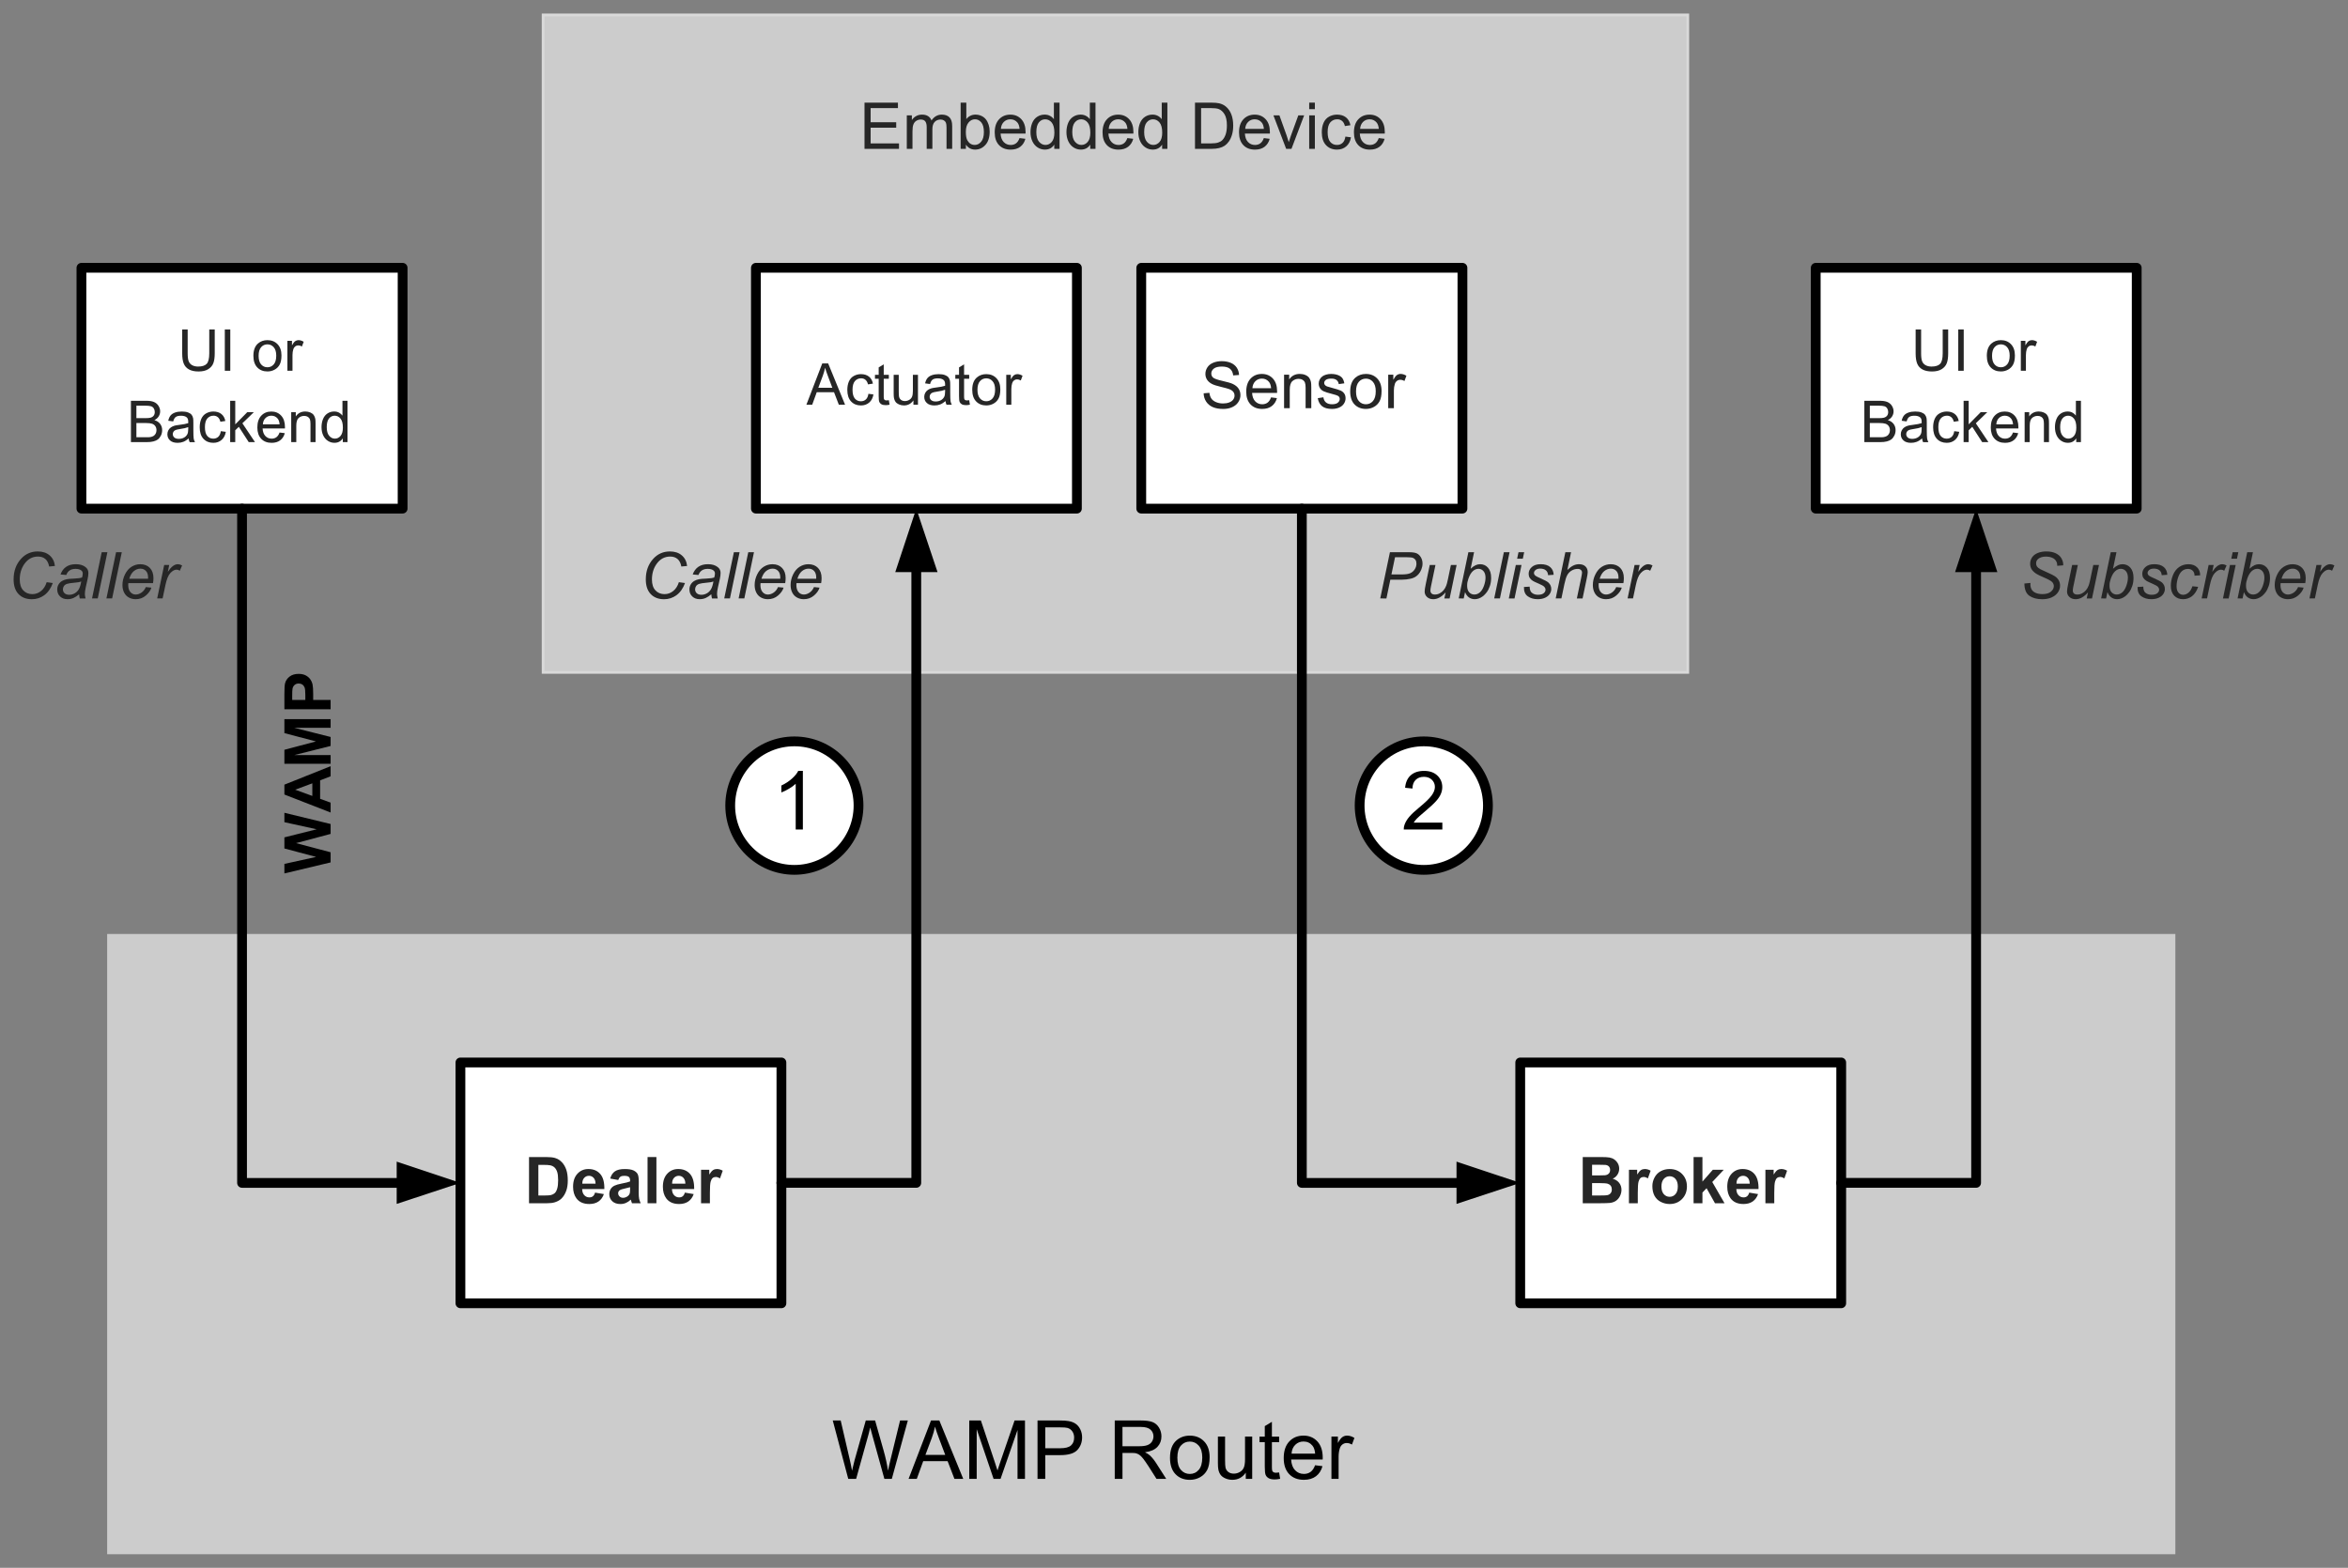 <?xml version="1.0" encoding="UTF-8"?>
<svg id="a" version="1.1" viewBox="0 0 863.52 576.76" xmlns="http://www.w3.org/2000/svg"><rect x="0" y="0" width="863.52" height="576.76" fill="#808080" stroke="none"/><g id="b" transform="translate(638.53 -134.28)"><path id="c" d="m-438.79 139.77v241.87h420.97v-241.87h-420.97z" fill="#ccc" fill-rule="evenodd" stroke="#d9d9d9"/><path id="d" d="m-599.12 477.87v228.17h760.62v-228.17h-760.62z" fill="#ccc" fill-rule="evenodd"/><path id="e" d="m-608.58 232.79v88.594h118.12v-88.594h-118.12z" fill="#fff" fill-rule="evenodd"/><path id="f" d="m-608.58 321.39h118.12v-88.594h-118.12v88.594z" fill="none" stroke="#000" stroke-linecap="round" stroke-linejoin="round" stroke-width="3.594px"/><g id="g" fill="#262626"><path id="h" d="m-561.57 255.47h2.013v8.788c-1e-5 1.529-0.173 2.743-0.519 3.642-0.346 0.899-0.97 1.631-1.873 2.195-0.903 0.564-2.087 0.846-3.554 0.846-1.425 0-2.591-0.246-3.497-0.737-0.906-0.491-1.553-1.202-1.94-2.132-0.387-0.93-0.581-2.201-0.581-3.813v-8.788h2.013v8.778c0 1.321 0.123 2.295 0.368 2.921 0.246 0.626 0.668 1.109 1.266 1.447 0.598 0.339 1.33 0.508 2.195 0.508 1.48 1e-5 2.535-0.335 3.165-1.006 0.629-0.671 0.944-1.961 0.944-3.87z"/><path id="i" d="m-555.85 270.68v-15.211h2.013v15.211z"/><path id="j" d="m-545.34 265.17c0-2.041 0.567-3.552 1.702-4.534 0.948-0.816 2.103-1.224 3.466-1.224 1.515 1e-5 2.753 0.496 3.715 1.489 0.962 0.993 1.442 2.364 1.442 4.114-1e-5 1.418-0.213 2.534-0.638 3.346-0.425 0.813-1.044 1.444-1.857 1.894-0.813 0.45-1.7 0.674-2.661 0.674-1.543 0-2.789-0.495-3.74-1.484s-1.427-2.414-1.427-4.275zm1.92 0c0 1.411 0.308 2.468 0.923 3.17s1.39 1.053 2.324 1.053c0.927 0 1.698-0.353 2.314-1.058 0.616-0.706 0.923-1.781 0.923-3.227-1e-5 -1.363-0.31-2.395-0.929-3.097-0.619-0.702-1.389-1.053-2.309-1.053-0.934 1e-5 -1.709 0.349-2.324 1.048-0.616 0.699-0.923 1.754-0.923 3.165z"/><path id="k" d="m-532.83 270.68v-11.019h1.681v1.671c0.429-0.782 0.825-1.297 1.188-1.546 0.363-0.249 0.763-0.374 1.198-0.374 0.629 1e-5 1.269 0.201 1.92 0.602l-0.643 1.733c-0.457-0.27-0.913-0.405-1.37-0.405-0.408 1e-5 -0.775 0.123-1.1 0.368-0.325 0.246-0.557 0.586-0.695 1.022-0.208 0.664-0.311 1.39-0.311 2.179v5.769z"/></g><g id="l" fill="#262626"><path id="m" d="m-590.38 296.93v-15.211h5.707c1.162 1e-5 2.094 0.154 2.796 0.462 0.702 0.308 1.252 0.782 1.65 1.421 0.398 0.64 0.597 1.309 0.597 2.008-1e-5 0.65-0.176 1.262-0.529 1.837-0.353 0.574-0.885 1.038-1.598 1.39 0.92 0.27 1.627 0.73 2.122 1.38 0.495 0.65 0.742 1.418 0.742 2.304-1e-5 0.712-0.15 1.375-0.451 1.987-0.301 0.612-0.673 1.084-1.115 1.416-0.443 0.332-0.998 0.583-1.665 0.752-0.668 0.169-1.486 0.254-2.454 0.254zm2.013-8.82h3.289c0.892 1e-5 1.532-0.059 1.92-0.176 0.512-0.152 0.898-0.405 1.157-0.757 0.259-0.353 0.389-0.795 0.389-1.328-1e-5 -0.505-0.121-0.949-0.363-1.333-0.242-0.384-0.588-0.647-1.038-0.789-0.45-0.142-1.221-0.213-2.314-0.213h-3.04zm0 7.024h3.787c0.65 0 1.107-0.024 1.37-0.073 0.463-0.083 0.851-0.221 1.162-0.415 0.311-0.194 0.567-0.476 0.768-0.846 0.201-0.37 0.301-0.797 0.301-1.281-1e-5 -0.567-0.145-1.06-0.436-1.479-0.291-0.418-0.693-0.712-1.209-0.882-0.515-0.169-1.257-0.254-2.226-0.254h-3.517z"/><path id="n" d="m-569.15 295.58c-0.692 0.588-1.357 1.003-1.997 1.245-0.64 0.242-1.326 0.363-2.06 0.363-1.21 0-2.141-0.296-2.791-0.887s-0.975-1.347-0.975-2.267c0-0.54 0.123-1.032 0.368-1.479 0.246-0.446 0.567-0.804 0.965-1.074 0.398-0.27 0.846-0.474 1.344-0.612 0.367-0.097 0.92-0.19 1.66-0.28 1.508-0.18 2.618-0.394 3.331-0.643 7e-3 -0.256 0.01-0.418 0.01-0.488-1e-5 -0.761-0.176-1.297-0.529-1.608-0.477-0.422-1.186-0.633-2.127-0.633-0.878 1e-5 -1.527 0.154-1.946 0.462-0.418 0.308-0.728 0.853-0.929 1.634l-1.826-0.249c0.166-0.782 0.439-1.413 0.82-1.894 0.38-0.481 0.93-0.851 1.65-1.11 0.719-0.259 1.553-0.389 2.501-0.389 0.941 1e-5 1.705 0.111 2.293 0.332 0.588 0.221 1.02 0.5 1.297 0.835 0.277 0.336 0.47 0.759 0.581 1.271 0.062 0.318 0.093 0.892 0.093 1.722v2.49c-1e-5 1.736 0.04 2.834 0.119 3.294 0.08 0.46 0.237 0.901 0.472 1.323h-1.951c-0.194-0.387-0.318-0.84-0.374-1.359zm-0.156-4.171c-0.678 0.277-1.695 0.512-3.05 0.706-0.768 0.111-1.311 0.235-1.629 0.374-0.318 0.138-0.564 0.341-0.737 0.607-0.173 0.266-0.259 0.562-0.259 0.887-1e-5 0.498 0.188 0.913 0.565 1.245 0.377 0.332 0.929 0.498 1.655 0.498 0.719 0 1.359-0.157 1.92-0.472 0.56-0.315 0.972-0.745 1.235-1.292 0.201-0.422 0.301-1.044 0.301-1.868z"/><path id="o" d="m-557.32 292.9 1.837 0.239c-0.201 1.266-0.714 2.257-1.541 2.973-0.827 0.716-1.842 1.074-3.045 1.074-1.508 0-2.72-0.493-3.637-1.479-0.917-0.986-1.375-2.399-1.375-4.239 0-1.19 0.197-2.231 0.591-3.123 0.394-0.892 0.994-1.562 1.8-2.008 0.806-0.446 1.683-0.669 2.63-0.669 1.197 1e-5 2.175 0.303 2.936 0.908 0.761 0.605 1.249 1.465 1.463 2.578l-1.816 0.28c-0.173-0.74-0.479-1.297-0.918-1.671-0.439-0.374-0.97-0.56-1.593-0.56-0.941 1e-5 -1.705 0.337-2.293 1.012-0.588 0.674-0.882 1.741-0.882 3.201 0 1.48 0.284 2.556 0.851 3.227s1.307 1.006 2.22 1.006c0.733 0 1.345-0.225 1.837-0.674 0.491-0.45 0.802-1.141 0.934-2.075z"/><path id="p" d="m-553.88 296.93v-15.211h1.868v8.674l4.42-4.482h2.418l-4.213 4.088 4.638 6.931h-2.304l-3.642-5.634-1.318 1.266v4.368z"/><path id="q" d="m-535.72 293.39 1.93 0.239c-0.304 1.127-0.868 2.003-1.691 2.625-0.823 0.623-1.875 0.934-3.154 0.934-1.612 0-2.89-0.496-3.834-1.489-0.944-0.993-1.416-2.385-1.416-4.176 0-1.854 0.477-3.293 1.432-4.316 0.955-1.024 2.193-1.536 3.715-1.536 1.473 1e-5 2.677 0.502 3.611 1.504 0.934 1.003 1.401 2.414 1.401 4.233-1e-5 0.111-3e-3 0.277-0.01 0.498h-8.218c0.069 1.21 0.412 2.138 1.027 2.781 0.616 0.643 1.383 0.965 2.304 0.965 0.685 0 1.269-0.18 1.754-0.54 0.484-0.36 0.868-0.934 1.152-1.722zm-6.132-3.019h6.153c-0.083-0.927-0.318-1.622-0.706-2.086-0.595-0.719-1.366-1.079-2.314-1.079-0.858 1e-5 -1.579 0.287-2.163 0.861-0.585 0.574-0.908 1.342-0.97 2.304z"/><path id="r" d="m-531.43 296.93v-11.019h1.681v1.567c0.809-1.21 1.978-1.816 3.507-1.816 0.664 1e-5 1.274 0.119 1.831 0.358 0.557 0.239 0.974 0.552 1.25 0.939 0.277 0.387 0.47 0.847 0.581 1.38 0.069 0.346 0.104 0.951 0.104 1.816v6.776h-1.868v-6.703c-1e-5 -0.761-0.073-1.33-0.218-1.707-0.145-0.377-0.403-0.678-0.773-0.903-0.37-0.225-0.804-0.337-1.302-0.337-0.795 1e-5 -1.482 0.252-2.06 0.757-0.578 0.505-0.866 1.463-0.866 2.874v6.018z"/><path id="s" d="m-512.46 296.93v-1.39c-0.699 1.093-1.726 1.639-3.082 1.639-0.879 0-1.686-0.242-2.423-0.726-0.737-0.484-1.307-1.16-1.712-2.029-0.405-0.868-0.607-1.866-0.607-2.994-1e-5 -1.1 0.183-2.098 0.55-2.994 0.367-0.896 0.917-1.582 1.65-2.06 0.733-0.477 1.553-0.716 2.459-0.716 0.664 1e-5 1.256 0.14 1.774 0.42 0.519 0.28 0.941 0.645 1.266 1.095v-5.458h1.857v15.211zm-5.904-5.499c0 1.411 0.297 2.466 0.892 3.165 0.595 0.699 1.297 1.048 2.106 1.048 0.816 0 1.51-0.334 2.08-1.001 0.571-0.668 0.856-1.686 0.856-3.056-1e-5 -1.508-0.291-2.615-0.872-3.32-0.581-0.706-1.297-1.058-2.148-1.058-0.83 1e-5 -1.524 0.339-2.08 1.017-0.557 0.678-0.835 1.747-0.835 3.206z"/></g><path id="t" d="m-360.53 232.79v88.594h118.05v-88.594h-118.05z" fill="#fff" fill-rule="evenodd"/><path id="u" d="m-360.53 321.39h118.05v-88.594h-118.05v88.594z" fill="none" stroke="#000" stroke-linecap="round" stroke-linejoin="round" stroke-width="3.594px"/><g id="v" fill="#262626"><path id="w" d="m-341.97 283.18 5.842-15.211h2.169l6.226 15.211h-2.293l-1.774-4.607h-6.361l-1.671 4.607zm4.389-6.246h5.157l-1.587-4.213c-0.484-1.28-0.844-2.331-1.079-3.154-0.194 0.975-0.467 1.944-0.82 2.905z"/><path id="x" d="m-319.15 279.15 1.837 0.239c-0.201 1.266-0.714 2.257-1.541 2.973-0.827 0.716-1.842 1.074-3.045 1.074-1.508 0-2.72-0.493-3.637-1.479s-1.375-2.399-1.375-4.239c0-1.19 0.197-2.231 0.591-3.123 0.394-0.892 0.994-1.562 1.8-2.008 0.806-0.446 1.683-0.669 2.63-0.669 1.197 1e-5 2.175 0.303 2.936 0.908 0.761 0.605 1.249 1.465 1.463 2.578l-1.816 0.28c-0.173-0.74-0.479-1.297-0.918-1.671-0.439-0.374-0.97-0.56-1.593-0.56-0.941 1e-5 -1.705 0.337-2.293 1.012-0.588 0.674-0.882 1.741-0.882 3.201 0 1.48 0.284 2.556 0.851 3.227s1.307 1.006 2.22 1.006c0.733 0 1.345-0.225 1.837-0.674 0.491-0.45 0.802-1.141 0.934-2.075z"/><path id="y" d="m-311.64 281.51 0.27 1.65c-0.526 0.111-0.996 0.166-1.411 0.166-0.678 0-1.204-0.107-1.577-0.322-0.374-0.214-0.636-0.496-0.789-0.846-0.152-0.349-0.228-1.084-0.228-2.205v-6.34h-1.37v-1.453h1.37v-2.729l1.857-1.121v3.849h1.878v1.453h-1.878v6.444c0 0.533 0.033 0.875 0.099 1.027 0.066 0.152 0.173 0.273 0.322 0.363 0.149 0.09 0.361 0.135 0.638 0.135 0.208 0 0.481-0.024 0.82-0.073z"/><path id="z" d="m-302.6 283.18v-1.619c-0.858 1.245-2.023 1.868-3.497 1.868-0.65 0-1.257-0.125-1.821-0.374s-0.982-0.562-1.256-0.939c-0.273-0.377-0.465-0.839-0.576-1.385-0.076-0.367-0.114-0.948-0.114-1.743v-6.827h1.868v6.111c0 0.975 0.038 1.633 0.114 1.971 0.118 0.491 0.367 0.877 0.747 1.157 0.38 0.28 0.851 0.42 1.411 0.42 0.56 0 1.086-0.144 1.577-0.431 0.491-0.287 0.839-0.678 1.043-1.173s0.306-1.212 0.306-2.153v-5.904h1.868v11.019z"/><path id="aa" d="m-290.8 281.83c-0.692 0.588-1.357 1.003-1.997 1.245-0.64 0.242-1.326 0.363-2.06 0.363-1.21 0-2.141-0.296-2.791-0.887s-0.975-1.347-0.975-2.267c0-0.54 0.123-1.032 0.368-1.479 0.246-0.446 0.567-0.804 0.965-1.074 0.398-0.27 0.846-0.474 1.344-0.612 0.367-0.097 0.92-0.19 1.66-0.28 1.508-0.18 2.618-0.394 3.331-0.643 7e-3 -0.256 0.01-0.418 0.01-0.488-1e-5 -0.761-0.176-1.297-0.529-1.608-0.477-0.422-1.186-0.633-2.127-0.633-0.878 1e-5 -1.527 0.154-1.946 0.462-0.419 0.308-0.728 0.853-0.929 1.634l-1.826-0.249c0.166-0.782 0.439-1.413 0.82-1.894 0.38-0.481 0.93-0.851 1.65-1.11 0.719-0.259 1.553-0.389 2.501-0.389 0.941 1e-5 1.705 0.111 2.293 0.332 0.588 0.221 1.02 0.5 1.297 0.835 0.277 0.336 0.47 0.759 0.581 1.271 0.062 0.318 0.093 0.892 0.093 1.722v2.49c-1e-5 1.736 0.04 2.834 0.119 3.294 0.08 0.46 0.237 0.901 0.472 1.323h-1.951c-0.194-0.387-0.318-0.84-0.374-1.359zm-0.156-4.171c-0.678 0.277-1.695 0.512-3.05 0.706-0.768 0.111-1.311 0.235-1.629 0.374-0.318 0.138-0.564 0.341-0.737 0.607-0.173 0.266-0.259 0.562-0.259 0.887-1e-5 0.498 0.188 0.913 0.565 1.245 0.377 0.332 0.929 0.498 1.655 0.498 0.719 0 1.359-0.157 1.92-0.472 0.56-0.315 0.972-0.745 1.235-1.292 0.201-0.422 0.301-1.044 0.301-1.868z"/><path id="ab" d="m-282.09 281.51 0.27 1.65c-0.526 0.111-0.996 0.166-1.411 0.166-0.678 0-1.204-0.107-1.577-0.322-0.374-0.214-0.636-0.496-0.789-0.846-0.152-0.349-0.228-1.084-0.228-2.205v-6.34h-1.37v-1.453h1.37v-2.729l1.857-1.121v3.849h1.878v1.453h-1.878v6.444c0 0.533 0.033 0.875 0.099 1.027 0.066 0.152 0.173 0.273 0.322 0.363 0.149 0.09 0.361 0.135 0.638 0.135 0.208 0 0.481-0.024 0.82-0.073z"/><path id="ac" d="m-280.97 277.67c0-2.041 0.567-3.552 1.702-4.534 0.948-0.816 2.103-1.224 3.466-1.224 1.515 1e-5 2.753 0.496 3.715 1.489 0.961 0.993 1.442 2.364 1.442 4.114-1e-5 1.418-0.213 2.534-0.638 3.346-0.425 0.813-1.044 1.444-1.857 1.894-0.813 0.45-1.7 0.674-2.661 0.674-1.543 0-2.789-0.495-3.74-1.484-0.951-0.989-1.427-2.414-1.427-4.275zm1.92 0c-1e-5 1.411 0.308 2.468 0.923 3.17 0.616 0.702 1.39 1.053 2.324 1.053 0.927 0 1.698-0.353 2.314-1.058 0.616-0.706 0.923-1.781 0.923-3.227-1e-5 -1.363-0.31-2.395-0.929-3.097-0.619-0.702-1.389-1.053-2.309-1.053-0.934 1e-5 -1.709 0.349-2.324 1.048-0.616 0.699-0.923 1.754-0.923 3.165z"/><path id="ad" d="m-268.46 283.18v-11.019h1.681v1.671c0.429-0.782 0.825-1.297 1.188-1.546 0.363-0.249 0.763-0.374 1.198-0.374 0.629 1e-5 1.269 0.201 1.92 0.602l-0.643 1.733c-0.457-0.27-0.913-0.405-1.37-0.405-0.408 1e-5 -0.775 0.123-1.1 0.368-0.325 0.246-0.557 0.586-0.695 1.022-0.208 0.664-0.311 1.39-0.311 2.179v5.769z"/></g><path id="ae" d="m-469.2 525.14v88.594h118.05v-88.594h-118.05z" fill="#fff" fill-rule="evenodd"/><path id="af" d="m-469.2 613.73h118.05v-88.594h-118.05v88.594z" fill="none" stroke="#000" stroke-linecap="round" stroke-linejoin="round" stroke-width="3.594px"/><g id="ag" fill="#262626"><path id="ah" d="m-443.97 559.93h6.274c1.415 1e-5 2.493 0.108 3.236 0.325 0.997 0.294 1.852 0.816 2.563 1.566 0.711 0.75 1.252 1.668 1.623 2.754 0.371 1.086 0.557 2.426 0.557 4.018-2e-5 1.399-0.174 2.605-0.522 3.618-0.425 1.237-1.032 2.238-1.821 3.003-0.595 0.58-1.399 1.032-2.412 1.357-0.758 0.24-1.77 0.359-3.038 0.359h-6.459zm3.433 2.876v11.26h2.563c0.959 0 1.651-0.054 2.076-0.162 0.557-0.139 1.019-0.375 1.386-0.707 0.367-0.332 0.667-0.879 0.899-1.641 0.232-0.762 0.348-1.799 0.348-3.114-2e-5 -1.314-0.116-2.323-0.348-3.027-0.232-0.704-0.557-1.252-0.974-1.647-0.417-0.394-0.947-0.661-1.589-0.8-0.479-0.108-1.419-0.162-2.818-0.162z"/><path id="ai" d="m-419.69 573.01 3.247 0.545c-0.417 1.191-1.077 2.097-1.977 2.719-0.901 0.622-2.027 0.934-3.38 0.934-2.142 0-3.726-0.7-4.755-2.099-0.812-1.121-1.218-2.536-1.218-4.244 0-2.041 0.533-3.639 1.6-4.795 1.067-1.156 2.416-1.734 4.047-1.734 1.832 1e-5 3.278 0.605 4.337 1.815 1.059 1.21 1.565 3.063 1.519 5.561h-8.164c0.023 0.966 0.286 1.718 0.789 2.256 0.503 0.537 1.129 0.806 1.879 0.806 0.51 0 0.939-0.139 1.287-0.417s0.611-0.727 0.789-1.345zm0.186-3.293c-0.023-0.943-0.267-1.66-0.731-2.151-0.464-0.491-1.028-0.736-1.693-0.736-0.711 1e-5 -1.299 0.259-1.763 0.777-0.464 0.518-0.692 1.222-0.684 2.111z"/><path id="aj" d="m-411.16 568.38-2.957-0.533c0.332-1.191 0.905-2.072 1.716-2.644 0.812-0.572 2.018-0.858 3.618-0.858 1.453 1e-5 2.536 0.172 3.247 0.516 0.711 0.344 1.212 0.781 1.502 1.31 0.29 0.53 0.435 1.502 0.435 2.917l-0.035 3.804c-1e-5 1.082 0.052 1.881 0.157 2.395 0.104 0.514 0.3 1.065 0.586 1.653h-3.224c-0.085-0.216-0.189-0.537-0.313-0.963-0.054-0.193-0.093-0.321-0.116-0.383-0.557 0.541-1.152 0.947-1.786 1.218-0.634 0.271-1.31 0.406-2.029 0.406-1.268 0-2.267-0.344-2.998-1.032-0.731-0.688-1.096-1.558-1.096-2.609 0-0.696 0.166-1.316 0.499-1.861 0.332-0.545 0.798-0.963 1.397-1.252 0.599-0.29 1.463-0.543 2.592-0.76 1.523-0.286 2.578-0.553 3.166-0.8v-0.325c-1e-5 -0.626-0.155-1.073-0.464-1.339-0.309-0.267-0.893-0.4-1.751-0.4-0.58 1e-5 -1.032 0.114-1.357 0.342-0.325 0.228-0.588 0.628-0.789 1.2zm4.36 2.644c-0.417 0.139-1.079 0.305-1.983 0.499-0.905 0.193-1.496 0.383-1.774 0.568-0.425 0.302-0.638 0.684-0.638 1.148-1e-5 0.456 0.17 0.85 0.51 1.183 0.34 0.332 0.773 0.499 1.299 0.499 0.588 0 1.148-0.193 1.681-0.58 0.394-0.294 0.653-0.653 0.777-1.079 0.085-0.278 0.128-0.808 0.128-1.589z"/><path id="ak" d="m-400.38 576.93v-17.001h3.259v17.001z"/><path id="al" d="m-386.66 573.01 3.247 0.545c-0.417 1.191-1.077 2.097-1.977 2.719-0.901 0.622-2.027 0.934-3.38 0.934-2.142 0-3.726-0.7-4.755-2.099-0.812-1.121-1.218-2.536-1.218-4.244 0-2.041 0.533-3.639 1.6-4.795 1.067-1.156 2.416-1.734 4.047-1.734 1.832 1e-5 3.278 0.605 4.337 1.815 1.059 1.21 1.565 3.063 1.519 5.561h-8.164c0.023 0.966 0.286 1.718 0.789 2.256s1.129 0.806 1.879 0.806c0.51 0 0.939-0.139 1.287-0.417 0.348-0.278 0.611-0.727 0.789-1.345zm0.186-3.293c-0.023-0.943-0.267-1.66-0.731-2.151-0.464-0.491-1.028-0.736-1.693-0.736-0.711 1e-5 -1.299 0.259-1.763 0.777-0.464 0.518-0.692 1.222-0.684 2.111z"/><path id="am" d="m-377.45 576.93h-3.259v-12.316h3.027v1.751c0.518-0.827 0.984-1.372 1.397-1.635 0.414-0.263 0.883-0.394 1.409-0.394 0.742 1e-5 1.457 0.205 2.145 0.615l-1.009 2.841c-0.549-0.356-1.059-0.533-1.531-0.533-0.456 1e-5 -0.843 0.126-1.16 0.377-0.317 0.251-0.566 0.705-0.748 1.363-0.182 0.657-0.273 2.033-0.273 4.128z"/></g><path id="an" d="m-549.51 321.39v248.05h58.828" fill="none" stroke="#000" stroke-linecap="round" stroke-linejoin="round" stroke-width="3.594px"/><path id="ao" d="m-492.64 561.62 23.438 7.812-23.438 7.734v-15.547z" fill-rule="evenodd"/><path id="ap" d="m-351.16 569.43h49.609v-226.64" fill="none" stroke="#000" stroke-linecap="round" stroke-linejoin="round" stroke-width="3.594px"/><path id="aq" d="m-309.28 344.75 7.734-23.359 7.812 23.359h-15.547z" fill-rule="evenodd"/><path id="ar" d="m-218.81 232.79v88.594h118.12v-88.594h-118.12z" fill="#fff" fill-rule="evenodd"/><path id="as" d="m-218.81 321.39h118.12v-88.594h-118.12v88.594z" fill="none" stroke="#000" stroke-linecap="round" stroke-linejoin="round" stroke-width="3.594px"/><g id="at" fill="#262626"><path id="au" d="m-195.87 278.97 2.122-0.186c0.101 0.85 0.334 1.548 0.702 2.093 0.367 0.545 0.937 0.986 1.71 1.322 0.773 0.336 1.643 0.504 2.609 0.504 0.858 0 1.616-0.128 2.273-0.383 0.657-0.255 1.146-0.605 1.467-1.05 0.321-0.445 0.481-0.93 0.481-1.455-1e-5 -0.533-0.155-0.999-0.464-1.397-0.309-0.398-0.82-0.733-1.531-1.003-0.456-0.178-1.465-0.454-3.027-0.829-1.562-0.375-2.656-0.729-3.282-1.061-0.812-0.425-1.417-0.953-1.815-1.583-0.398-0.63-0.597-1.335-0.597-2.116 0-0.858 0.244-1.66 0.731-2.406 0.487-0.746 1.198-1.312 2.134-1.699 0.935-0.387 1.975-0.58 3.119-0.58 1.26 2e-5 2.372 0.203 3.334 0.609 0.963 0.406 1.703 1.003 2.221 1.792 0.518 0.789 0.796 1.681 0.835 2.679l-2.157 0.162c-0.116-1.075-0.508-1.886-1.177-2.435-0.669-0.549-1.656-0.823-2.963-0.823-1.361 2e-5 -2.352 0.249-2.975 0.748-0.622 0.499-0.934 1.1-0.934 1.803 0 0.611 0.22 1.113 0.661 1.508 0.433 0.394 1.564 0.798 3.392 1.212 1.828 0.414 3.083 0.775 3.763 1.084 0.99 0.456 1.72 1.034 2.192 1.734 0.472 0.7 0.707 1.506 0.707 2.418-1e-5 0.905-0.259 1.757-0.777 2.557-0.518 0.8-1.262 1.423-2.232 1.867-0.97 0.445-2.062 0.667-3.276 0.667-1.538 0-2.828-0.224-3.868-0.673-1.04-0.448-1.855-1.123-2.447-2.024-0.591-0.901-0.903-1.919-0.934-3.056z"/><path id="av" d="m-171.08 280.47 2.157 0.267c-0.34 1.26-0.97 2.238-1.89 2.934-0.92 0.696-2.095 1.044-3.525 1.044-1.801 0-3.23-0.555-4.285-1.664-1.055-1.109-1.583-2.665-1.583-4.668 0-2.072 0.533-3.68 1.6-4.824 1.067-1.144 2.451-1.716 4.152-1.716 1.647 1e-5 2.992 0.561 4.036 1.681 1.044 1.121 1.565 2.698 1.566 4.731-1e-5 0.124-4e-3 0.309-0.012 0.557h-9.185c0.077 1.353 0.46 2.389 1.148 3.108 0.688 0.719 1.546 1.079 2.575 1.079 0.765 0 1.419-0.201 1.96-0.603 0.541-0.402 0.97-1.044 1.287-1.925zm-6.854-3.375h6.877c-0.093-1.036-0.356-1.813-0.789-2.331-0.665-0.804-1.527-1.206-2.586-1.206-0.959 2e-5 -1.765 0.321-2.418 0.963-0.653 0.642-1.015 1.5-1.084 2.575z"/><path id="aw" d="m-166.29 284.43v-12.316h1.879v1.751c0.905-1.353 2.211-2.029 3.92-2.029 0.742 1e-5 1.424 0.133 2.047 0.4 0.622 0.267 1.088 0.617 1.397 1.05 0.309 0.433 0.526 0.947 0.649 1.542 0.077 0.387 0.116 1.063 0.116 2.029v7.573h-2.087v-7.491c-1e-5 -0.85-0.081-1.486-0.244-1.908-0.162-0.421-0.45-0.758-0.864-1.009-0.414-0.251-0.899-0.377-1.455-0.377-0.889 1e-5 -1.656 0.282-2.302 0.847-0.646 0.564-0.968 1.635-0.968 3.212v6.726z"/><path id="ax" d="m-153.9 280.76 2.064-0.325c0.116 0.827 0.439 1.461 0.968 1.902 0.53 0.441 1.27 0.661 2.221 0.661 0.959 0 1.67-0.195 2.134-0.586 0.464-0.39 0.696-0.848 0.696-1.374-1e-5 -0.472-0.205-0.843-0.615-1.113-0.286-0.186-0.997-0.421-2.134-0.707-1.531-0.387-2.592-0.721-3.183-1.003-0.591-0.282-1.04-0.673-1.345-1.171-0.305-0.499-0.458-1.05-0.458-1.653 0-0.549 0.126-1.057 0.377-1.525 0.251-0.468 0.593-0.856 1.026-1.165 0.325-0.24 0.767-0.443 1.328-0.609 0.56-0.166 1.162-0.249 1.803-0.249 0.966 1e-5 1.815 0.139 2.546 0.417 0.731 0.278 1.27 0.655 1.618 1.131 0.348 0.475 0.588 1.111 0.719 1.908l-2.041 0.278c-0.093-0.634-0.361-1.129-0.806-1.484-0.445-0.356-1.073-0.533-1.885-0.533-0.959 2e-5 -1.643 0.159-2.053 0.475-0.41 0.317-0.615 0.688-0.615 1.113 0 0.271 0.085 0.514 0.255 0.731 0.17 0.224 0.437 0.41 0.8 0.557 0.209 0.077 0.823 0.255 1.844 0.533 1.477 0.394 2.507 0.717 3.091 0.968 0.584 0.251 1.042 0.617 1.374 1.096 0.332 0.479 0.499 1.075 0.499 1.786-1e-5 0.696-0.203 1.351-0.609 1.966-0.406 0.615-0.992 1.09-1.757 1.426-0.765 0.336-1.631 0.504-2.598 0.504-1.6 0-2.82-0.332-3.659-0.997-0.839-0.665-1.374-1.651-1.606-2.957z"/><path id="ay" d="m-141.97 278.28c0-2.281 0.634-3.97 1.902-5.068 1.059-0.912 2.35-1.368 3.873-1.368 1.693 1e-5 3.077 0.555 4.152 1.664 1.075 1.109 1.612 2.642 1.612 4.598-1e-5 1.585-0.238 2.832-0.713 3.74-0.475 0.908-1.167 1.614-2.076 2.116-0.908 0.503-1.9 0.754-2.975 0.754-1.724 0-3.118-0.553-4.181-1.658-1.063-1.106-1.595-2.698-1.595-4.778zm2.145 0c0 1.577 0.344 2.758 1.032 3.543s1.554 1.177 2.598 1.177c1.036 0 1.898-0.394 2.586-1.183 0.688-0.789 1.032-1.991 1.032-3.607-1e-5 -1.523-0.346-2.677-1.038-3.462-0.692-0.785-1.552-1.177-2.58-1.177-1.044 1e-5 -1.91 0.39-2.598 1.171-0.688 0.781-1.032 1.96-1.032 3.537z"/><path id="az" d="m-127.99 284.43v-12.316h1.879v1.867c0.479-0.874 0.922-1.45 1.328-1.728 0.406-0.278 0.852-0.417 1.339-0.417 0.704 1e-5 1.419 0.224 2.145 0.673l-0.719 1.937c-0.51-0.301-1.02-0.452-1.531-0.452-0.456 1e-5 -0.866 0.137-1.229 0.412-0.363 0.274-0.622 0.655-0.777 1.142-0.232 0.742-0.348 1.554-0.348 2.435v6.448z"/></g><path id="ba" d="m29.235 232.79v88.594h118.05v-88.594h-118.05z" fill="#fff" fill-rule="evenodd"/><path id="bb" d="m29.235 321.39h118.05v-88.594h-118.05v88.594z" fill="none" stroke="#000" stroke-linecap="round" stroke-linejoin="round" stroke-width="3.594px"/><g id="bc" fill="#262626"><path id="bd" d="m75.934 255.47h2.013v8.788c-1.4e-5 1.529-0.173 2.743-0.519 3.642-0.346 0.899-0.97 1.631-1.873 2.195-0.903 0.564-2.087 0.846-3.554 0.846-1.425 0-2.591-0.246-3.497-0.737-0.906-0.491-1.553-1.202-1.94-2.132-0.387-0.93-0.581-2.201-0.581-3.813v-8.788h2.013v8.778c-4e-6 1.321 0.123 2.295 0.368 2.921 0.246 0.626 0.668 1.109 1.266 1.447 0.598 0.339 1.33 0.508 2.195 0.508 1.48 1e-5 2.535-0.335 3.165-1.006 0.629-0.671 0.944-1.961 0.944-3.87z"/><path id="be" d="m81.651 270.68v-15.211h2.013v15.211z"/><path id="bf" d="m92.162 265.17c-1e-6 -2.041 0.567-3.552 1.702-4.534 0.948-0.816 2.103-1.224 3.466-1.224 1.515 1e-5 2.753 0.496 3.715 1.489 0.962 0.993 1.442 2.364 1.442 4.114-1e-5 1.418-0.213 2.534-0.638 3.346-0.425 0.813-1.044 1.444-1.857 1.894-0.813 0.45-1.7 0.674-2.661 0.674-1.543 0-2.789-0.495-3.74-1.484-0.951-0.989-1.427-2.414-1.427-4.275zm1.92 0c-3e-6 1.411 0.308 2.468 0.923 3.17 0.616 0.702 1.39 1.053 2.324 1.053 0.927 0 1.698-0.353 2.314-1.058 0.616-0.706 0.923-1.781 0.923-3.227-1e-5 -1.363-0.31-2.395-0.929-3.097-0.619-0.702-1.389-1.053-2.309-1.053-0.934 1e-5 -1.709 0.349-2.324 1.048-0.616 0.699-0.923 1.754-0.923 3.165z"/><path id="bg" d="m104.67 270.68v-11.019h1.681v1.671c0.429-0.782 0.825-1.297 1.188-1.546 0.363-0.249 0.763-0.374 1.198-0.374 0.629 1e-5 1.269 0.201 1.92 0.602l-0.643 1.733c-0.457-0.27-0.913-0.405-1.37-0.405-0.408 1e-5 -0.775 0.123-1.1 0.368-0.325 0.246-0.557 0.586-0.695 1.022-0.208 0.664-0.311 1.39-0.311 2.179v5.769z"/></g><g id="bh" fill="#262626"><path id="bi" d="m47.12 296.93v-15.211h5.707c1.162 1e-5 2.094 0.154 2.796 0.462 0.702 0.308 1.252 0.782 1.65 1.421 0.398 0.64 0.597 1.309 0.597 2.008-1.2e-5 0.65-0.176 1.262-0.529 1.837-0.353 0.574-0.885 1.038-1.598 1.39 0.92 0.27 1.627 0.73 2.122 1.38 0.495 0.65 0.742 1.418 0.742 2.304-1.3e-5 0.712-0.15 1.375-0.451 1.987-0.301 0.612-0.673 1.084-1.115 1.416-0.443 0.332-0.998 0.583-1.665 0.752-0.668 0.169-1.486 0.254-2.454 0.254zm2.013-8.82h3.289c0.892 1e-5 1.532-0.059 1.92-0.176 0.512-0.152 0.898-0.405 1.157-0.757 0.259-0.353 0.389-0.795 0.389-1.328-1.1e-5 -0.505-0.121-0.949-0.363-1.333-0.242-0.384-0.588-0.647-1.038-0.789-0.45-0.142-1.221-0.213-2.314-0.213h-3.04zm0 7.024h3.787c0.65 0 1.107-0.024 1.37-0.073 0.463-0.083 0.851-0.221 1.162-0.415 0.311-0.194 0.567-0.476 0.768-0.846 0.201-0.37 0.301-0.797 0.301-1.281-1.1e-5 -0.567-0.145-1.06-0.436-1.479-0.291-0.418-0.693-0.712-1.209-0.882-0.515-0.169-1.257-0.254-2.226-0.254h-3.518z"/><path id="bj" d="m68.349 295.58c-0.692 0.588-1.357 1.003-1.997 1.245-0.64 0.242-1.326 0.363-2.06 0.363-1.21 0-2.141-0.296-2.791-0.887-0.65-0.591-0.975-1.347-0.975-2.267-1e-6 -0.54 0.123-1.032 0.368-1.479 0.246-0.446 0.567-0.804 0.965-1.074 0.398-0.27 0.846-0.474 1.344-0.612 0.367-0.097 0.92-0.19 1.66-0.28 1.508-0.18 2.618-0.394 3.331-0.643 0.007-0.256 0.01-0.418 0.01-0.488-9e-6 -0.761-0.176-1.297-0.529-1.608-0.477-0.422-1.186-0.633-2.127-0.633-0.878 1e-5 -1.527 0.154-1.946 0.462-0.418 0.308-0.728 0.853-0.929 1.634l-1.826-0.249c0.166-0.782 0.439-1.413 0.82-1.894 0.38-0.481 0.93-0.851 1.65-1.11 0.719-0.259 1.553-0.389 2.501-0.389 0.941 1e-5 1.705 0.111 2.293 0.332 0.588 0.221 1.02 0.5 1.297 0.835 0.277 0.336 0.47 0.759 0.581 1.271 0.062 0.318 0.093 0.892 0.093 1.722v2.49c-1.1e-5 1.736 0.04 2.834 0.119 3.294 0.08 0.46 0.237 0.901 0.472 1.323h-1.951c-0.194-0.387-0.318-0.84-0.374-1.359zm-0.156-4.171c-0.678 0.277-1.695 0.512-3.05 0.706-0.768 0.111-1.311 0.235-1.629 0.374-0.318 0.138-0.564 0.341-0.737 0.607-0.173 0.266-0.259 0.562-0.259 0.887-3e-6 0.498 0.188 0.913 0.565 1.245 0.377 0.332 0.929 0.498 1.655 0.498 0.719 0 1.359-0.157 1.92-0.472 0.56-0.315 0.972-0.745 1.235-1.292 0.201-0.422 0.301-1.044 0.301-1.868z"/><path id="bk" d="m80.177 292.9 1.837 0.239c-0.201 1.266-0.714 2.257-1.541 2.973-0.827 0.716-1.842 1.074-3.045 1.074-1.508 0-2.72-0.493-3.637-1.479-0.917-0.986-1.375-2.399-1.375-4.239-1e-6 -1.19 0.197-2.231 0.591-3.123 0.394-0.892 0.994-1.562 1.8-2.008 0.806-0.446 1.683-0.669 2.63-0.669 1.197 1e-5 2.175 0.303 2.936 0.908 0.761 0.605 1.249 1.465 1.463 2.578l-1.816 0.28c-0.173-0.74-0.479-1.297-0.918-1.671-0.439-0.374-0.97-0.56-1.593-0.56-0.941 1e-5 -1.705 0.337-2.293 1.012-0.588 0.674-0.882 1.741-0.882 3.201-3e-6 1.48 0.284 2.556 0.851 3.227 0.567 0.671 1.307 1.006 2.22 1.006 0.733 0 1.345-0.225 1.837-0.674 0.491-0.45 0.802-1.141 0.934-2.075z"/><path id="bl" d="m83.622 296.93v-15.211h1.868v8.674l4.42-4.482h2.418l-4.213 4.088 4.638 6.931h-2.304l-3.642-5.634-1.318 1.266v4.368z"/><path id="bm" d="m101.78 293.39 1.93 0.239c-0.304 1.127-0.868 2.003-1.691 2.625-0.823 0.623-1.875 0.934-3.154 0.934-1.612 0-2.89-0.496-3.834-1.489-0.944-0.993-1.416-2.385-1.416-4.176 0-1.854 0.477-3.293 1.432-4.316 0.955-1.024 2.193-1.536 3.715-1.536 1.473 1e-5 2.677 0.502 3.611 1.504 0.934 1.003 1.401 2.414 1.401 4.233-1e-5 0.111-3e-3 0.277-0.01 0.498h-8.218c0.069 1.21 0.412 2.138 1.027 2.781 0.616 0.643 1.383 0.965 2.304 0.965 0.685 0 1.269-0.18 1.754-0.54 0.484-0.36 0.868-0.934 1.152-1.722zm-6.132-3.019h6.153c-0.083-0.927-0.318-1.622-0.706-2.086-0.595-0.719-1.366-1.079-2.314-1.079-0.858 1e-5 -1.579 0.287-2.163 0.861-0.585 0.574-0.908 1.342-0.97 2.304z"/><path id="bn" d="m106.07 296.93v-11.019h1.681v1.567c0.809-1.21 1.978-1.816 3.507-1.816 0.664 1e-5 1.274 0.119 1.831 0.358 0.557 0.239 0.974 0.552 1.25 0.939 0.277 0.387 0.47 0.847 0.581 1.38 0.069 0.346 0.104 0.951 0.104 1.816v6.776h-1.868v-6.703c-1e-5 -0.761-0.073-1.33-0.218-1.707-0.145-0.377-0.403-0.678-0.773-0.903-0.37-0.225-0.804-0.337-1.302-0.337-0.795 1e-5 -1.482 0.252-2.06 0.757-0.578 0.505-0.866 1.463-0.866 2.874v6.018z"/><path id="bo" d="m125.04 296.93v-1.39c-0.699 1.093-1.726 1.639-3.082 1.639-0.879 0-1.686-0.242-2.423-0.726-0.737-0.484-1.307-1.16-1.712-2.029-0.405-0.868-0.607-1.866-0.607-2.994 0-1.1 0.183-2.098 0.55-2.994 0.367-0.896 0.917-1.582 1.65-2.06 0.733-0.477 1.553-0.716 2.459-0.716 0.664 1e-5 1.256 0.14 1.774 0.42 0.519 0.28 0.941 0.645 1.266 1.095v-5.458h1.857v15.211zm-5.904-5.499c0 1.411 0.297 2.466 0.892 3.165 0.595 0.699 1.297 1.048 2.106 1.048 0.816 0 1.51-0.334 2.08-1.001 0.571-0.668 0.856-1.686 0.856-3.056-1e-5 -1.508-0.291-2.615-0.872-3.32-0.581-0.706-1.297-1.058-2.148-1.058-0.83 1e-5 -1.524 0.339-2.08 1.017-0.557 0.678-0.835 1.747-0.835 3.206z"/></g><path id="bp" d="m-79.437 525.14v88.594h118.05v-88.594h-118.05z" fill="#fff" fill-rule="evenodd"/><path id="bq" d="m-79.437 613.73h118.05v-88.594h-118.05v88.594z" fill="none" stroke="#000" stroke-linecap="round" stroke-linejoin="round" stroke-width="3.594px"/><g id="br" fill="#262626"><path id="bs" d="m-56.447 559.93h6.796c1.345 1e-5 2.348 0.056 3.009 0.168 0.661 0.112 1.252 0.346 1.774 0.702 0.522 0.356 0.957 0.829 1.305 1.421 0.348 0.591 0.522 1.254 0.522 1.989-1.6e-5 0.796-0.215 1.527-0.644 2.192-0.429 0.665-1.011 1.163-1.745 1.496 1.036 0.302 1.832 0.816 2.389 1.542 0.557 0.727 0.835 1.581 0.835 2.563-1.6e-5 0.773-0.18 1.525-0.539 2.256-0.36 0.731-0.85 1.314-1.473 1.751-0.622 0.437-1.39 0.705-2.302 0.806-0.572 0.062-1.952 0.101-4.14 0.116h-5.787zm3.433 2.83v3.931h2.25c1.337 1e-5 2.169-0.019 2.493-0.058 0.588-0.07 1.05-0.273 1.386-0.609 0.336-0.336 0.504-0.779 0.504-1.328-1.2e-5 -0.526-0.145-0.953-0.435-1.281-0.29-0.329-0.721-0.528-1.293-0.597-0.34-0.039-1.318-0.058-2.934-0.058zm0 6.761v4.546h3.178c1.237 0 2.022-0.035 2.354-0.104 0.51-0.093 0.926-0.319 1.247-0.678 0.321-0.359 0.481-0.841 0.481-1.444-1.3e-5 -0.51-0.124-0.943-0.371-1.299-0.247-0.356-0.605-0.615-1.073-0.777-0.468-0.162-1.482-0.244-3.044-0.244z"/><path id="bt" d="m-36.199 576.93h-3.259v-12.316h3.027v1.751c0.518-0.827 0.984-1.372 1.397-1.635 0.414-0.263 0.883-0.394 1.409-0.394 0.742 1e-5 1.457 0.205 2.145 0.615l-1.009 2.841c-0.549-0.356-1.059-0.533-1.531-0.533-0.456 1e-5 -0.843 0.126-1.16 0.377-0.317 0.251-0.566 0.705-0.748 1.363-0.182 0.657-0.273 2.033-0.273 4.128z"/><path id="bu" d="m-30.842 570.6c-1e-6 -1.082 0.267-2.13 0.8-3.143 0.533-1.013 1.289-1.786 2.267-2.319 0.978-0.533 2.07-0.8 3.276-0.8 1.863 1e-5 3.39 0.605 4.581 1.815 1.191 1.21 1.786 2.739 1.786 4.587-1.4e-5 1.863-0.601 3.408-1.803 4.633-1.202 1.225-2.716 1.838-4.54 1.838-1.129 0-2.205-0.255-3.23-0.765-1.024-0.51-1.803-1.258-2.337-2.244-0.533-0.986-0.8-2.186-0.8-3.601zm3.34 0.174c-4e-6 1.222 0.29 2.157 0.87 2.806 0.58 0.649 1.295 0.974 2.145 0.974 0.85 0 1.564-0.325 2.14-0.974 0.576-0.649 0.864-1.593 0.864-2.83-1e-5 -1.206-0.288-2.134-0.864-2.783-0.576-0.649-1.289-0.974-2.14-0.974-0.85 1e-5 -1.566 0.325-2.145 0.974-0.58 0.649-0.87 1.585-0.87 2.806z"/><path id="bv" d="m-15.685 576.93v-17.001h3.259v9.022l3.815-4.337h4.013l-4.21 4.5 4.511 7.816h-3.514l-3.096-5.532-1.519 1.589v3.943z"/><path id="bw" d="m4.783 573.01 3.247 0.545c-0.417 1.191-1.077 2.097-1.977 2.719-0.901 0.622-2.027 0.934-3.38 0.934-2.142 0-3.726-0.7-4.755-2.099-0.812-1.121-1.218-2.536-1.218-4.244-8e-7 -2.041 0.533-3.639 1.6-4.795 1.067-1.156 2.416-1.734 4.047-1.734 1.832 1e-5 3.278 0.605 4.337 1.815 1.059 1.21 1.565 3.063 1.519 5.561h-8.164c0.023 0.966 0.286 1.718 0.789 2.256 0.503 0.537 1.129 0.806 1.879 0.806 0.51 0 0.939-0.139 1.287-0.417 0.348-0.278 0.611-0.727 0.789-1.345zm0.186-3.293c-0.023-0.943-0.267-1.66-0.731-2.151-0.464-0.491-1.028-0.736-1.693-0.736-0.711 1e-5 -1.299 0.259-1.763 0.777-0.464 0.518-0.692 1.222-0.684 2.111z"/><path id="bx" d="m13.991 576.93h-3.259v-12.316h3.027v1.751c0.518-0.827 0.984-1.372 1.397-1.635 0.414-0.263 0.883-0.394 1.409-0.394 0.742 1e-5 1.457 0.205 2.145 0.615l-1.009 2.841c-0.549-0.356-1.059-0.533-1.531-0.533-0.456 1e-5 -0.843 0.126-1.16 0.377-0.317 0.251-0.566 0.705-0.748 1.363-0.182 0.657-0.273 2.033-0.273 4.128z"/></g><path id="by" d="m-159.75 321.39v248.05h58.828" fill="none" stroke="#000" stroke-linecap="round" stroke-linejoin="round" stroke-width="3.594px"/><path id="bz" d="m-102.87 561.62 23.438 7.812-23.438 7.734v-15.547z" fill-rule="evenodd"/><path id="ca" d="m38.61 569.43h49.609v-226.64" fill="none" stroke="#000" stroke-linecap="round" stroke-linejoin="round" stroke-width="3.594px"/><path id="cb" d="m80.485 344.75 7.734-23.359 7.812 23.359h-15.547z" fill-rule="evenodd"/><path id="cc" d="m-369.98 430.61c0-13.047 10.547-23.594 23.594-23.594 13.047 0 23.594 10.547 23.594 23.594 0 13.047-10.547 23.672-23.594 23.672-13.047 0-23.594-10.625-23.594-23.672" fill="#fff" fill-rule="evenodd"/><path id="cd" d="m-369.98 430.61c0-13.047 10.547-23.594 23.594-23.594 13.047 0 23.594 10.547 23.594 23.594v0c0 13.047-10.547 23.672-23.594 23.672-13.047 0-23.594-10.625-23.594-23.672" fill="none" stroke="#000" stroke-linecap="round" stroke-linejoin="round" stroke-width="3.594px"/><g id="ce"><path id="cf" d="m-343.26 439.43h-2.637v-16.802c-0.635 0.605-1.467 1.211-2.498 1.816-1.03 0.605-1.956 1.06-2.776 1.362v-2.549c1.475-0.693 2.764-1.533 3.867-2.519 1.103-0.986 1.885-1.943 2.344-2.871h1.699z"/></g><g id="cg" transform="translate(-3.03 -14.142)" fill="#262626"><path id="ch" d="m-317.56 203.18v-17.001h12.292v2.006h-10.043v5.207h9.405v1.995h-9.405v5.787h10.437v2.006z"/><path id="ci" d="m-302.01 203.18v-12.316h1.867v1.728c0.387-0.603 0.901-1.088 1.542-1.455 0.642-0.367 1.372-0.551 2.192-0.551 0.912 1e-5 1.66 0.189 2.244 0.568 0.584 0.379 0.995 0.908 1.235 1.589 0.974-1.438 2.242-2.157 3.804-2.157 1.222 1e-5 2.161 0.338 2.818 1.015 0.657 0.676 0.986 1.718 0.986 3.125v8.454h-2.076v-7.758c-2e-5 -0.835-0.068-1.436-0.203-1.803-0.135-0.367-0.381-0.663-0.736-0.887-0.356-0.224-0.773-0.336-1.252-0.336-0.866 1e-5 -1.585 0.288-2.157 0.864-0.572 0.576-0.858 1.498-0.858 2.766v7.155h-2.087v-8.002c-1e-5 -0.928-0.17-1.623-0.51-2.087-0.34-0.464-0.897-0.696-1.67-0.696-0.588 1e-5 -1.131 0.155-1.629 0.464-0.499 0.309-0.86 0.762-1.084 1.357-0.224 0.595-0.336 1.453-0.336 2.575v6.39z"/><path id="cj" d="m-280.27 203.18h-1.937v-17.001h2.087v6.065c0.881-1.105 2.006-1.658 3.375-1.658 0.758 1e-5 1.475 0.153 2.151 0.458 0.676 0.305 1.233 0.734 1.67 1.287 0.437 0.553 0.779 1.22 1.026 2 0.247 0.781 0.371 1.616 0.371 2.505-2e-5 2.111-0.522 3.742-1.566 4.894-1.044 1.152-2.296 1.728-3.757 1.728-1.454 0-2.594-0.607-3.421-1.821zm-0.023-6.251c-1e-5 1.477 0.201 2.543 0.603 3.201 0.657 1.075 1.546 1.612 2.667 1.612 0.912 0 1.701-0.396 2.366-1.189 0.665-0.792 0.997-1.973 0.997-3.543-1e-5 -1.608-0.319-2.795-0.957-3.56-0.638-0.765-1.409-1.148-2.313-1.148-0.912 2e-5 -1.701 0.396-2.366 1.189-0.665 0.792-0.997 1.939-0.997 3.438z"/><path id="ck" d="m-260.55 199.22 2.157 0.267c-0.34 1.26-0.97 2.238-1.89 2.934-0.92 0.696-2.095 1.044-3.525 1.044-1.801 0-3.23-0.555-4.285-1.664-1.055-1.109-1.583-2.665-1.583-4.668 0-2.072 0.533-3.68 1.6-4.824 1.067-1.144 2.451-1.716 4.152-1.716 1.647 1e-5 2.992 0.561 4.036 1.681 1.044 1.121 1.565 2.698 1.566 4.731-1e-5 0.124-4e-3 0.309-0.012 0.557h-9.185c0.077 1.353 0.46 2.389 1.148 3.108 0.688 0.719 1.546 1.079 2.575 1.079 0.765 0 1.419-0.201 1.96-0.603 0.541-0.402 0.97-1.044 1.287-1.925zm-6.854-3.375h6.877c-0.093-1.036-0.356-1.813-0.789-2.331-0.665-0.804-1.527-1.206-2.586-1.206-0.959 2e-5 -1.765 0.321-2.418 0.963-0.653 0.642-1.015 1.5-1.084 2.575z"/><path id="cl" d="m-247.77 203.18v-1.554c-0.781 1.222-1.929 1.832-3.444 1.832-0.982 0-1.885-0.271-2.708-0.812-0.823-0.541-1.461-1.297-1.913-2.267-0.452-0.97-0.678-2.086-0.678-3.346 0-1.229 0.205-2.344 0.615-3.346 0.41-1.001 1.024-1.768 1.844-2.302 0.82-0.533 1.736-0.8 2.748-0.8 0.742 1e-5 1.403 0.157 1.983 0.47 0.58 0.313 1.051 0.721 1.415 1.223v-6.1h2.076v17.001zm-6.598-6.146c0 1.577 0.332 2.756 0.997 3.537 0.665 0.781 1.45 1.171 2.354 1.171 0.912 0 1.687-0.373 2.325-1.119 0.638-0.746 0.957-1.884 0.957-3.415-1e-5 -1.685-0.325-2.922-0.974-3.711-0.649-0.789-1.45-1.183-2.401-1.183-0.928 1e-5 -1.703 0.379-2.325 1.137-0.622 0.758-0.934 1.952-0.934 3.583z"/><path id="cm" d="m-234.55 203.18v-1.554c-0.781 1.222-1.929 1.832-3.444 1.832-0.982 0-1.885-0.271-2.708-0.812-0.823-0.541-1.461-1.297-1.913-2.267-0.452-0.97-0.678-2.086-0.678-3.346 0-1.229 0.205-2.344 0.615-3.346 0.41-1.001 1.024-1.768 1.844-2.302 0.819-0.533 1.736-0.8 2.748-0.8 0.742 1e-5 1.403 0.157 1.983 0.47 0.58 0.313 1.051 0.721 1.415 1.223v-6.1h2.076v17.001zm-6.598-6.146c-1e-5 1.577 0.332 2.756 0.997 3.537 0.665 0.781 1.45 1.171 2.354 1.171 0.912 0 1.687-0.373 2.325-1.119 0.638-0.746 0.957-1.884 0.957-3.415-1e-5 -1.685-0.325-2.922-0.974-3.711-0.649-0.789-1.45-1.183-2.401-1.183-0.928 1e-5 -1.703 0.379-2.325 1.137-0.622 0.758-0.934 1.952-0.934 3.583z"/><path id="cn" d="m-220.89 199.22 2.157 0.267c-0.34 1.26-0.97 2.238-1.89 2.934-0.92 0.696-2.095 1.044-3.525 1.044-1.801 0-3.23-0.555-4.285-1.664-1.055-1.109-1.583-2.665-1.583-4.668 0-2.072 0.533-3.68 1.6-4.824 1.067-1.144 2.451-1.716 4.152-1.716 1.647 1e-5 2.992 0.561 4.036 1.681 1.044 1.121 1.565 2.698 1.566 4.731-1e-5 0.124-4e-3 0.309-0.012 0.557h-9.185c0.077 1.353 0.46 2.389 1.148 3.108 0.688 0.719 1.546 1.079 2.575 1.079 0.765 0 1.419-0.201 1.96-0.603 0.541-0.402 0.97-1.044 1.287-1.925zm-6.854-3.375h6.877c-0.093-1.036-0.356-1.813-0.789-2.331-0.665-0.804-1.527-1.206-2.586-1.206-0.959 2e-5 -1.765 0.321-2.418 0.963-0.653 0.642-1.015 1.5-1.084 2.575z"/><path id="co" d="m-208.11 203.18v-1.554c-0.781 1.222-1.929 1.832-3.444 1.832-0.982 0-1.885-0.271-2.708-0.812-0.823-0.541-1.461-1.297-1.913-2.267-0.452-0.97-0.678-2.086-0.678-3.346 0-1.229 0.205-2.344 0.615-3.346 0.41-1.001 1.024-1.768 1.844-2.302 0.819-0.533 1.736-0.8 2.748-0.8 0.742 1e-5 1.403 0.157 1.983 0.47 0.58 0.313 1.051 0.721 1.415 1.223v-6.1h2.076v17.001zm-6.598-6.146c-1e-5 1.577 0.332 2.756 0.997 3.537 0.665 0.781 1.45 1.171 2.354 1.171 0.912 0 1.687-0.373 2.325-1.119 0.638-0.746 0.957-1.884 0.957-3.415-1e-5 -1.685-0.325-2.922-0.974-3.711-0.649-0.789-1.45-1.183-2.401-1.183-0.928 1e-5 -1.703 0.379-2.325 1.137-0.622 0.758-0.934 1.952-0.934 3.583z"/><path id="cp" d="m-196.02 203.18v-17.001h5.856c1.322 1e-5 2.331 0.081 3.027 0.244 0.974 0.224 1.805 0.63 2.493 1.218 0.897 0.758 1.567 1.726 2.012 2.905 0.445 1.179 0.667 2.526 0.667 4.041-1e-5 1.291-0.151 2.435-0.452 3.433-0.302 0.997-0.688 1.823-1.16 2.476-0.472 0.653-0.988 1.167-1.548 1.542-0.561 0.375-1.237 0.659-2.029 0.852-0.792 0.193-1.703 0.29-2.731 0.29zm2.25-2.006h3.63c1.121 1e-5 2-0.104 2.638-0.313 0.638-0.209 1.146-0.503 1.525-0.881 0.533-0.533 0.949-1.25 1.247-2.151 0.298-0.901 0.446-1.993 0.446-3.276-2e-5 -1.778-0.292-3.145-0.876-4.099-0.584-0.955-1.293-1.595-2.128-1.919-0.603-0.232-1.573-0.348-2.911-0.348h-3.572z"/><path id="cq" d="m-170.7 199.22 2.157 0.267c-0.34 1.26-0.97 2.238-1.89 2.934-0.92 0.696-2.095 1.044-3.525 1.044-1.801 0-3.23-0.555-4.285-1.664-1.055-1.109-1.583-2.665-1.583-4.668 0-2.072 0.533-3.68 1.6-4.824 1.067-1.144 2.451-1.716 4.152-1.716 1.647 1e-5 2.992 0.561 4.036 1.681 1.044 1.121 1.565 2.698 1.566 4.731-1e-5 0.124-4e-3 0.309-0.012 0.557h-9.185c0.077 1.353 0.46 2.389 1.148 3.108 0.688 0.719 1.546 1.079 2.575 1.079 0.765 0 1.419-0.201 1.96-0.603 0.541-0.402 0.97-1.044 1.287-1.925zm-6.854-3.375h6.877c-0.093-1.036-0.356-1.813-0.789-2.331-0.665-0.804-1.527-1.206-2.586-1.206-0.959 2e-5 -1.765 0.321-2.418 0.963-0.653 0.642-1.015 1.5-1.084 2.575z"/><path id="cr" d="m-162.49 203.18-4.685-12.316h2.203l2.644 7.375c0.286 0.796 0.549 1.623 0.789 2.482 0.186-0.649 0.445-1.43 0.777-2.342l2.737-7.515h2.145l-4.662 12.316z"/><path id="cs" d="m-154.02 188.58v-2.401h2.087v2.401zm0 14.6v-12.316h2.087v12.316z"/><path id="ct" d="m-140.71 198.67 2.053 0.267c-0.224 1.415-0.798 2.522-1.722 3.322-0.924 0.8-2.058 1.2-3.404 1.2-1.685 0-3.04-0.551-4.065-1.653-1.024-1.102-1.537-2.681-1.537-4.737 0-1.33 0.22-2.493 0.661-3.491 0.441-0.997 1.111-1.745 2.012-2.244 0.901-0.499 1.881-0.748 2.94-0.748 1.337 1e-5 2.431 0.338 3.282 1.015 0.85 0.676 1.395 1.637 1.635 2.882l-2.029 0.313c-0.193-0.827-0.535-1.45-1.026-1.867-0.491-0.417-1.084-0.626-1.78-0.626-1.051 2e-5 -1.906 0.377-2.563 1.131-0.657 0.754-0.986 1.946-0.986 3.578 0 1.655 0.317 2.857 0.951 3.607 0.634 0.75 1.461 1.125 2.482 1.125 0.819 0 1.504-0.251 2.053-0.754 0.549-0.503 0.897-1.276 1.044-2.319z"/><path id="cu" d="m-128.44 199.22 2.157 0.267c-0.34 1.26-0.97 2.238-1.89 2.934-0.92 0.696-2.095 1.044-3.525 1.044-1.801 0-3.23-0.555-4.285-1.664-1.055-1.109-1.583-2.665-1.583-4.668 0-2.072 0.533-3.68 1.6-4.824 1.067-1.144 2.451-1.716 4.152-1.716 1.647 1e-5 2.992 0.561 4.036 1.681 1.044 1.121 1.565 2.698 1.566 4.731-1e-5 0.124-4e-3 0.309-0.012 0.557h-9.185c0.077 1.353 0.46 2.389 1.148 3.108 0.688 0.719 1.546 1.079 2.575 1.079 0.765 0 1.419-0.201 1.96-0.603 0.541-0.402 0.97-1.044 1.287-1.925zm-6.854-3.375h6.877c-0.093-1.036-0.356-1.813-0.789-2.331-0.665-0.804-1.527-1.206-2.586-1.206-0.959 2e-5 -1.765 0.321-2.418 0.963-0.653 0.642-1.015 1.5-1.084 2.575z"/></g><g id="cv" transform="rotate(-90)"><path id="cw" d="m-451.54-516.94-4.059-17.001h3.514l2.563 11.678 3.108-11.678h4.082l2.98 11.875 2.609-11.875h3.456l-4.128 17.001h-3.641l-3.386-12.71-3.375 12.71z"/></g><g id="cx" transform="rotate(-90)"><path id="cy" d="m-416.13-516.94h-3.734l-1.484-3.862h-6.796l-1.403 3.862h-3.641l6.622-17.001h3.63zm-6.32-6.726-2.342-6.309-2.296 6.309z"/></g><g id="cz" transform="rotate(-90)"><path id="da" d="m-415.25-516.94v-17.001h5.137l3.085 11.597 3.05-11.597h5.149v17.001h-3.189v-13.383l-3.375 13.383h-3.305l-3.363-13.383v13.383z"/></g><g id="db" transform="rotate(-90)"><path id="dc" d="m-395.21-516.94v-17.001h5.508c2.087 2e-5 3.448 0.085 4.082 0.255 0.974 0.255 1.79 0.81 2.447 1.664 0.657 0.854 0.986 1.958 0.986 3.311-2e-5 1.044-0.189 1.921-0.568 2.632-0.379 0.711-0.86 1.27-1.444 1.676-0.584 0.406-1.177 0.675-1.78 0.806-0.82 0.162-2.006 0.244-3.56 0.244h-2.238v6.413zm3.433-14.125v4.824h1.879c1.353 1e-5 2.257-0.089 2.714-0.267 0.456-0.178 0.814-0.456 1.073-0.835 0.259-0.379 0.388-0.819 0.388-1.322-1e-5 -0.618-0.182-1.129-0.545-1.531-0.363-0.402-0.823-0.653-1.38-0.754-0.41-0.077-1.233-0.116-2.47-0.116z"/></g><path id="dd" d="m-138.5 430.61c0-13.047 10.547-23.594 23.594-23.594s23.594 10.547 23.594 23.594c0 13.047-10.547 23.672-23.594 23.672s-23.594-10.625-23.594-23.672" fill="#fff" fill-rule="evenodd"/><path id="de" d="m-138.5 430.61c0-13.047 10.547-23.594 23.594-23.594s23.594 10.547 23.594 23.594v0c0 13.047-10.547 23.672-23.594 23.672s-23.594-10.625-23.594-23.672" fill="none" stroke="#000" stroke-linecap="round" stroke-linejoin="round" stroke-width="3.594px"/><g id="df"><path id="dg" d="m-108.08 436.9v2.534h-14.194c-0.019-0.635 0.083-1.245 0.308-1.831 0.361-0.967 0.94-1.919 1.736-2.856 0.796-0.937 1.946-2.022 3.45-3.252 2.334-1.914 3.911-3.43 4.731-4.548 0.82-1.118 1.23-2.175 1.23-3.171-1e-5 -1.045-0.374-1.926-1.121-2.644-0.747-0.718-1.721-1.077-2.922-1.077-1.27 2e-5 -2.285 0.381-3.047 1.143-0.762 0.762-1.147 1.816-1.157 3.164l-2.71-0.278c0.186-2.022 0.884-3.562 2.095-4.622 1.211-1.06 2.837-1.589 4.878-1.589 2.061 2e-5 3.691 0.571 4.893 1.714 1.201 1.143 1.802 2.559 1.802 4.248-1e-5 0.859-0.176 1.704-0.527 2.534-0.352 0.83-0.935 1.704-1.75 2.622-0.815 0.918-2.17 2.178-4.065 3.779-1.582 1.328-2.598 2.229-3.047 2.703-0.449 0.474-0.82 0.95-1.113 1.428z"/></g><g id="dh" transform="translate(229.3 -11.112)"><path id="di" d="m-555.87 689.43-5.698-21.475h2.915l3.267 14.077c0.352 1.475 0.654 2.939 0.908 4.394 0.547-2.295 0.869-3.618 0.967-3.97l4.087-14.502h3.428l3.076 10.869c0.771 2.695 1.328 5.229 1.67 7.603 0.273-1.357 0.63-2.915 1.069-4.673l3.369-13.799h2.856l-5.889 21.475h-2.739l-4.526-16.362c-0.381-1.367-0.605-2.207-0.674-2.519-0.225 0.986-0.435 1.826-0.63 2.519l-4.556 16.362z"/><path id="dj" d="m-533.68 689.43 8.247-21.475h3.062l8.789 21.475h-3.237l-2.505-6.504h-8.979l-2.358 6.504zm6.196-8.818h7.28l-2.241-5.947c-0.684-1.807-1.191-3.291-1.523-4.453-0.273 1.377-0.659 2.744-1.157 4.102z"/><path id="dk" d="m-511.37 689.43v-21.475h4.277l5.083 15.205c0.469 1.416 0.811 2.476 1.025 3.179 0.244-0.781 0.625-1.929 1.143-3.442l5.142-14.941h3.823v21.475h-2.739v-17.974l-6.24 17.974h-2.563l-6.211-18.281v18.281z"/><path id="dl" d="m-486.26 689.43v-21.475h8.101c1.426 2e-5 2.515 0.068 3.267 0.205 1.055 0.176 1.938 0.51 2.651 1.003 0.713 0.493 1.287 1.184 1.721 2.073 0.435 0.889 0.652 1.865 0.652 2.93-2e-5 1.826-0.581 3.372-1.743 4.636-1.162 1.265-3.262 1.897-6.299 1.897h-5.508v8.73zm2.842-11.265h5.552c1.836 1e-5 3.14-0.342 3.911-1.025 0.771-0.684 1.157-1.645 1.157-2.886-1e-5 -0.898-0.227-1.667-0.681-2.307-0.454-0.64-1.052-1.062-1.794-1.267-0.479-0.127-1.362-0.19-2.651-0.19h-5.493z"/><path id="dm" d="m-457.86 689.43v-21.475h9.521c1.914 2e-5 3.369 0.193 4.365 0.579 0.996 0.386 1.792 1.067 2.388 2.043 0.596 0.977 0.894 2.056 0.894 3.237-2e-5 1.523-0.493 2.808-1.48 3.853-0.986 1.045-2.51 1.709-4.57 1.992 0.752 0.361 1.323 0.718 1.714 1.069 0.83 0.762 1.616 1.714 2.358 2.856l3.735 5.845h-3.574l-2.842-4.468c-0.83-1.289-1.514-2.275-2.051-2.959-0.537-0.684-1.018-1.162-1.443-1.435-0.425-0.273-0.857-0.464-1.296-0.571-0.322-0.068-0.85-0.103-1.582-0.103h-3.296v9.536zm2.842-11.997h6.108c1.299 1e-5 2.314-0.134 3.047-0.403 0.732-0.269 1.289-0.698 1.67-1.289 0.381-0.591 0.571-1.233 0.571-1.926-2e-5 -1.016-0.369-1.851-1.106-2.505-0.737-0.654-1.902-0.981-3.494-0.981h-6.797z"/><path id="dn" d="m-437.54 681.66c0-2.881 0.801-5.015 2.402-6.401 1.338-1.152 2.969-1.728 4.893-1.728 2.139 1e-5 3.887 0.701 5.244 2.102 1.357 1.401 2.036 3.337 2.036 5.808-2e-5 2.002-0.3 3.577-0.901 4.724-0.601 1.147-1.475 2.039-2.622 2.673-1.147 0.635-2.4 0.952-3.757 0.952-2.178 0-3.938-0.698-5.281-2.095s-2.014-3.408-2.014-6.035zm2.71 0c0 1.992 0.435 3.484 1.304 4.475s1.963 1.487 3.281 1.487c1.309 1e-5 2.397-0.498 3.267-1.494 0.869-0.996 1.304-2.515 1.304-4.556-2e-5 -1.924-0.437-3.381-1.311-4.373-0.874-0.991-1.96-1.487-3.259-1.487-1.318 2e-5 -2.412 0.493-3.281 1.48-0.869 0.986-1.304 2.476-1.304 4.468z"/><path id="do" d="m-409.67 689.43v-2.285c-1.211 1.758-2.857 2.637-4.936 2.637-0.918 0-1.775-0.176-2.571-0.527s-1.387-0.793-1.772-1.326c-0.386-0.532-0.657-1.184-0.813-1.956-0.107-0.518-0.161-1.338-0.161-2.461v-9.639h2.637v8.628c0 1.377 0.054 2.305 0.161 2.783 0.166 0.693 0.518 1.238 1.055 1.633 0.537 0.396 1.201 0.593 1.992 0.593 0.791 1e-5 1.533-0.203 2.227-0.608 0.693-0.405 1.184-0.957 1.472-1.655 0.288-0.698 0.432-1.711 0.432-3.04v-8.335h2.637v15.557z"/><path id="dp" d="m-397.41 687.08 0.381 2.329c-0.742 0.156-1.406 0.234-1.992 0.234-0.957 0-1.699-0.151-2.227-0.454-0.527-0.303-0.898-0.701-1.113-1.194-0.215-0.493-0.322-1.531-0.322-3.113v-8.95h-1.934v-2.051h1.934v-3.853l2.622-1.582v5.435h2.651v2.051h-2.651v9.097c0 0.752 0.046 1.235 0.139 1.45 0.093 0.215 0.244 0.386 0.454 0.513 0.21 0.127 0.51 0.19 0.901 0.19 0.293 0 0.679-0.034 1.157-0.103z"/><path id="dq" d="m-384.19 684.42 2.725 0.337c-0.43 1.592-1.226 2.827-2.388 3.706-1.162 0.879-2.647 1.318-4.453 1.318-2.275 0-4.08-0.701-5.413-2.102-1.333-1.401-2-3.367-2-5.896 0-2.617 0.674-4.648 2.022-6.094 1.348-1.445 3.096-2.168 5.244-2.168 2.08 1e-5 3.779 0.708 5.098 2.124 1.318 1.416 1.978 3.408 1.978 5.977-1e-5 0.156-5e-3 0.391-0.015 0.703h-11.602c0.098 1.709 0.581 3.018 1.45 3.926 0.869 0.908 1.953 1.362 3.252 1.362 0.967 1e-5 1.792-0.254 2.476-0.762 0.684-0.508 1.226-1.318 1.626-2.432zm-8.657-4.263h8.687c-0.117-1.309-0.449-2.29-0.996-2.944-0.84-1.016-1.929-1.523-3.267-1.523-1.211 1e-5 -2.229 0.405-3.054 1.216-0.825 0.811-1.282 1.895-1.37 3.252z"/><path id="dr" d="m-378.17 689.43v-15.557h2.373v2.358c0.605-1.103 1.165-1.831 1.677-2.183 0.513-0.352 1.077-0.527 1.692-0.527 0.889 1e-5 1.792 0.283 2.71 0.85l-0.908 2.446c-0.645-0.381-1.289-0.571-1.934-0.571-0.576 1e-5 -1.094 0.173-1.553 0.52-0.459 0.347-0.786 0.828-0.981 1.443-0.293 0.938-0.439 1.963-0.439 3.076v8.145z"/></g><g id="ds" fill="#262626"><path id="dt" d="m105.98 348.94 2.227-0.209-0.023 0.591c0 0.657 0.151 1.258 0.452 1.803s0.8 0.966 1.496 1.264c0.696 0.298 1.523 0.446 2.482 0.446 1.361 0 2.399-0.298 3.114-0.893 0.715-0.595 1.073-1.276 1.073-2.041-2e-5 -0.533-0.189-1.02-0.568-1.461-0.387-0.433-1.442-1.02-3.166-1.763-1.337-0.58-2.25-1.024-2.737-1.334-0.765-0.503-1.33-1.05-1.693-1.641-0.363-0.591-0.545-1.266-0.545-2.024 0-0.874 0.24-1.662 0.719-2.366 0.479-0.704 1.181-1.241 2.105-1.612 0.924-0.371 1.966-0.557 3.125-0.557 1.384 2e-5 2.551 0.232 3.502 0.696 0.951 0.464 1.641 1.082 2.07 1.855 0.429 0.773 0.644 1.511 0.644 2.215-2e-5 0.07-4e-3 0.186-0.012 0.348l-2.192 0.174c-2e-5 -0.479-0.043-0.854-0.128-1.125-0.155-0.472-0.394-0.87-0.719-1.194-0.325-0.325-0.771-0.586-1.339-0.783-0.568-0.197-1.204-0.296-1.908-0.296-1.237 2e-5 -2.2 0.278-2.888 0.835-0.526 0.425-0.789 0.99-0.789 1.693 0 0.417 0.108 0.791 0.325 1.119 0.216 0.329 0.607 0.651 1.171 0.968 0.402 0.224 1.357 0.669 2.864 1.334 1.222 0.541 2.064 0.966 2.528 1.276 0.618 0.41 1.094 0.906 1.426 1.49 0.332 0.584 0.499 1.247 0.499 1.989-2e-5 0.92-0.28 1.768-0.841 2.546-0.561 0.777-1.336 1.378-2.325 1.803-0.99 0.425-2.122 0.638-3.398 0.638-1.925 0-3.496-0.419-4.714-1.258-1.218-0.839-1.83-2.348-1.838-4.529z"/><path id="du" d="m129.37 352.21c-1.477 1.67-2.988 2.505-4.534 2.505-0.951 0-1.718-0.273-2.302-0.818-0.584-0.545-0.876-1.212-0.876-2 0-0.518 0.131-1.407 0.394-2.667l1.484-7.109h2.099l-1.647 7.874c-0.139 0.657-0.209 1.167-0.209 1.531-1e-5 0.464 0.141 0.825 0.423 1.084 0.282 0.259 0.698 0.388 1.247 0.388 0.588 0 1.162-0.143 1.722-0.429 0.56-0.286 1.044-0.673 1.45-1.16 0.406-0.487 0.736-1.063 0.992-1.728 0.17-0.425 0.367-1.171 0.591-2.238l1.113-5.323h2.099l-2.575 12.316h-1.937z"/><path id="dv" d="m134.19 354.43 3.549-17.001h2.099l-1.264 6.077c0.665-0.611 1.268-1.042 1.809-1.293 0.541-0.251 1.105-0.377 1.693-0.377 1.152 1e-5 2.112 0.429 2.882 1.287 0.769 0.858 1.154 2.107 1.154 3.746-2e-5 1.09-0.155 2.087-0.464 2.992-0.309 0.905-0.692 1.664-1.148 2.279-0.456 0.615-0.928 1.106-1.415 1.473-0.487 0.367-0.986 0.642-1.496 0.823-0.51 0.182-1.001 0.273-1.473 0.273-0.812 0-1.527-0.215-2.145-0.644-0.619-0.429-1.102-1.084-1.45-1.966l-0.487 2.331zm3.108-5.056-0.012 0.394c0 1.051 0.251 1.852 0.754 2.401 0.503 0.549 1.129 0.823 1.879 0.823 0.734 0 1.409-0.257 2.024-0.771 0.615-0.514 1.119-1.316 1.513-2.406 0.394-1.09 0.591-2.095 0.591-3.015-1e-5 -1.036-0.249-1.84-0.748-2.412-0.499-0.572-1.115-0.858-1.85-0.858-0.758 1e-5 -1.454 0.292-2.087 0.876-0.634 0.584-1.163 1.482-1.589 2.696-0.317 0.905-0.475 1.662-0.475 2.273z"/><path id="dw" d="m147.6 350.22 2.099-0.128c-1e-5 0.603 0.093 1.117 0.278 1.542 0.186 0.425 0.528 0.773 1.026 1.044s1.08 0.406 1.745 0.406c0.928 0 1.623-0.186 2.087-0.557 0.464-0.371 0.696-0.808 0.696-1.31-1e-5 -0.363-0.139-0.707-0.417-1.032-0.286-0.325-0.984-0.725-2.093-1.2-1.109-0.475-1.819-0.81-2.128-1.003-0.518-0.317-0.908-0.69-1.171-1.119-0.263-0.429-0.394-0.922-0.394-1.479 0-0.974 0.387-1.809 1.16-2.505 0.773-0.696 1.855-1.044 3.247-1.044 1.546 1e-5 2.723 0.358 3.531 1.073 0.808 0.715 1.227 1.656 1.258 2.824l-2.053 0.139c-0.031-0.742-0.294-1.33-0.789-1.763-0.495-0.433-1.194-0.649-2.099-0.649-0.727 1e-5 -1.291 0.166-1.693 0.499-0.402 0.332-0.603 0.692-0.603 1.079 0 0.387 0.174 0.727 0.522 1.02 0.232 0.201 0.831 0.51 1.798 0.928 1.608 0.696 2.621 1.245 3.038 1.647 0.665 0.642 0.997 1.423 0.997 2.342-1e-5 0.611-0.187 1.21-0.562 1.798-0.375 0.588-0.947 1.057-1.716 1.409-0.769 0.352-1.676 0.528-2.719 0.528-1.423 0-2.632-0.352-3.63-1.055s-1.469-1.848-1.415-3.433z"/><path id="dx" d="m167.78 349.95 2.099 0.22c-0.526 1.538-1.274 2.681-2.244 3.427-0.97 0.746-2.074 1.119-3.311 1.119-1.337 0-2.422-0.433-3.253-1.299-0.831-0.866-1.247-2.076-1.247-3.63 0-1.345 0.267-2.667 0.8-3.966 0.533-1.299 1.297-2.287 2.29-2.963 0.993-0.676 2.128-1.015 3.404-1.015 1.322 1e-5 2.37 0.373 3.143 1.119 0.773 0.746 1.16 1.734 1.16 2.963l-2.064 0.139c-8e-3 -0.781-0.234-1.392-0.678-1.832-0.445-0.441-1.03-0.661-1.757-0.661-0.843 1e-5 -1.573 0.267-2.192 0.8-0.618 0.533-1.104 1.343-1.455 2.429-0.352 1.086-0.528 2.132-0.528 3.137 0 1.051 0.232 1.84 0.696 2.366 0.464 0.526 1.036 0.789 1.716 0.789 0.68 0 1.332-0.259 1.954-0.777 0.622-0.518 1.111-1.307 1.467-2.366z"/><path id="dy" d="m171.16 354.43 2.575-12.316h1.855l-0.522 2.517c0.634-0.951 1.254-1.654 1.861-2.111 0.607-0.456 1.227-0.684 1.861-0.684 0.417 1e-5 0.932 0.151 1.542 0.452l-0.858 1.948c-0.363-0.263-0.762-0.394-1.194-0.394-0.734 1e-5 -1.488 0.41-2.261 1.229-0.773 0.82-1.38 2.292-1.821 4.418l-1.044 4.94z"/><path id="dz" d="m182.07 339.81 0.499-2.377h2.087l-0.499 2.377zm-3.062 14.623 2.575-12.316h2.099l-2.575 12.316z"/><path id="ea" d="m184.38 354.43 3.549-17.001h2.099l-1.264 6.077c0.665-0.611 1.268-1.042 1.809-1.293 0.541-0.251 1.105-0.377 1.693-0.377 1.152 1e-5 2.112 0.429 2.882 1.287 0.769 0.858 1.154 2.107 1.154 3.746-2e-5 1.09-0.155 2.087-0.464 2.992-0.309 0.905-0.692 1.664-1.148 2.279-0.456 0.615-0.928 1.106-1.415 1.473-0.487 0.367-0.986 0.642-1.496 0.823-0.51 0.182-1.001 0.273-1.473 0.273-0.812 0-1.527-0.215-2.145-0.644-0.619-0.429-1.102-1.084-1.45-1.966l-0.487 2.331zm3.108-5.056-0.012 0.394c0 1.051 0.251 1.852 0.754 2.401 0.503 0.549 1.129 0.823 1.879 0.823 0.734 0 1.409-0.257 2.024-0.771 0.615-0.514 1.119-1.316 1.513-2.406 0.394-1.09 0.591-2.095 0.591-3.015-1e-5 -1.036-0.249-1.84-0.748-2.412-0.499-0.572-1.115-0.858-1.85-0.858-0.758 1e-5 -1.454 0.292-2.087 0.876-0.634 0.584-1.163 1.482-1.589 2.696-0.317 0.905-0.475 1.662-0.475 2.273z"/><path id="eb" d="m206.64 350.25 2.041 0.209c-0.294 1.013-0.968 1.975-2.024 2.888-1.055 0.912-2.314 1.368-3.775 1.368-0.912 0-1.749-0.211-2.511-0.632-0.762-0.421-1.341-1.034-1.74-1.838-0.398-0.804-0.597-1.72-0.597-2.748 0-1.345 0.311-2.65 0.934-3.914 0.622-1.264 1.428-2.203 2.418-2.818 0.99-0.615 2.06-0.922 3.212-0.922 1.469 1e-5 2.642 0.456 3.52 1.368 0.877 0.912 1.316 2.157 1.316 3.734-1e-5 0.603-0.054 1.222-0.162 1.855h-9.069c-0.031 0.24-0.046 0.456-0.046 0.649 0 1.152 0.265 2.031 0.794 2.638 0.53 0.607 1.177 0.91 1.942 0.91 0.719 0 1.426-0.236 2.122-0.707 0.696-0.472 1.237-1.152 1.623-2.041zm-6.1-3.05h6.912c8e-3 -0.216 0.012-0.371 0.012-0.464-1e-5 -1.051-0.263-1.857-0.789-2.418-0.526-0.56-1.202-0.841-2.029-0.841-0.897 1e-5 -1.714 0.309-2.453 0.928-0.738 0.619-1.289 1.55-1.653 2.795z"/><path id="ec" d="m210.82 354.43 2.575-12.316h1.855l-0.522 2.517c0.634-0.951 1.254-1.654 1.861-2.111 0.607-0.456 1.227-0.684 1.861-0.684 0.417 1e-5 0.932 0.151 1.542 0.452l-0.858 1.948c-0.363-0.263-0.762-0.394-1.194-0.394-0.734 1e-5 -1.488 0.41-2.261 1.229-0.773 0.82-1.38 2.292-1.821 4.418l-1.044 4.94z"/></g><g id="ed" fill="#262626"><path id="ee" d="m-130.92 354.43 3.56-17.001h7.097c1.229 1e-5 2.151 0.141 2.766 0.423 0.615 0.282 1.123 0.765 1.525 1.45 0.402 0.684 0.603 1.452 0.603 2.302-2e-5 0.704-0.143 1.419-0.429 2.145-0.286 0.727-0.647 1.326-1.084 1.798-0.437 0.472-0.879 0.827-1.328 1.067-0.448 0.24-0.928 0.417-1.438 0.533-1.09 0.255-2.192 0.383-3.305 0.383h-4.256l-1.438 6.9zm4.117-8.825h3.746c1.453 1e-5 2.52-0.157 3.201-0.47 0.68-0.313 1.225-0.79 1.635-1.432 0.41-0.642 0.615-1.322 0.615-2.041-2e-5 -0.557-0.108-1.011-0.325-1.363-0.216-0.352-0.522-0.611-0.916-0.777-0.394-0.166-1.152-0.249-2.273-0.249h-4.36z"/><path id="ef" d="m-106.88 352.21c-1.477 1.67-2.988 2.505-4.534 2.505-0.951 0-1.718-0.273-2.302-0.818-0.584-0.545-0.876-1.212-0.876-2 0-0.518 0.131-1.407 0.394-2.667l1.484-7.109h2.099l-1.647 7.874c-0.139 0.657-0.209 1.167-0.209 1.531-1e-5 0.464 0.141 0.825 0.423 1.084 0.282 0.259 0.698 0.388 1.247 0.388 0.588 0 1.162-0.143 1.722-0.429 0.56-0.286 1.044-0.673 1.45-1.16 0.406-0.487 0.736-1.063 0.992-1.728 0.17-0.425 0.367-1.171 0.591-2.238l1.113-5.323h2.099l-2.575 12.316h-1.937z"/><path id="eg" d="m-102.06 354.43 3.549-17.001h2.099l-1.264 6.077c0.665-0.611 1.268-1.042 1.809-1.293 0.541-0.251 1.105-0.377 1.693-0.377 1.152 1e-5 2.112 0.429 2.882 1.287 0.769 0.858 1.154 2.107 1.154 3.746-1.2e-5 1.09-0.155 2.087-0.464 2.992-0.309 0.905-0.692 1.664-1.148 2.279-0.456 0.615-0.928 1.106-1.415 1.473-0.487 0.367-0.986 0.642-1.496 0.823-0.51 0.182-1.001 0.273-1.473 0.273-0.812 0-1.527-0.215-2.145-0.644-0.618-0.429-1.102-1.084-1.45-1.966l-0.487 2.331zm3.108-5.056-0.012 0.394c-4e-6 1.051 0.251 1.852 0.754 2.401 0.503 0.549 1.129 0.823 1.879 0.823 0.734 0 1.409-0.257 2.024-0.771 0.615-0.514 1.119-1.316 1.513-2.406 0.394-1.09 0.591-2.095 0.591-3.015-1.1e-5 -1.036-0.249-1.84-0.748-2.412-0.499-0.572-1.115-0.858-1.85-0.858-0.758 1e-5 -1.454 0.292-2.087 0.876-0.634 0.584-1.163 1.482-1.589 2.696-0.317 0.905-0.475 1.662-0.475 2.273z"/><path id="eh" d="m-89.006 354.43 3.549-17.001h2.099l-3.549 17.001z"/><path id="ei" d="m-80.575 339.81 0.499-2.377h2.087l-0.499 2.377zm-3.062 14.623 2.575-12.316h2.099l-2.575 12.316z"/><path id="ej" d="m-78.07 350.22 2.099-0.128c-3e-6 0.603 0.093 1.117 0.278 1.542 0.186 0.425 0.528 0.773 1.026 1.044 0.499 0.271 1.08 0.406 1.745 0.406 0.928 0 1.623-0.186 2.087-0.557 0.464-0.371 0.696-0.808 0.696-1.31-9e-6 -0.363-0.139-0.707-0.417-1.032-0.286-0.325-0.984-0.725-2.093-1.2-1.109-0.475-1.819-0.81-2.128-1.003-0.518-0.317-0.908-0.69-1.171-1.119-0.263-0.429-0.394-0.922-0.394-1.479-2e-6 -0.974 0.387-1.809 1.16-2.505 0.773-0.696 1.855-1.044 3.247-1.044 1.546 1e-5 2.723 0.358 3.531 1.073 0.808 0.715 1.227 1.656 1.258 2.824l-2.053 0.139c-0.031-0.742-0.294-1.33-0.789-1.763-0.495-0.433-1.194-0.649-2.099-0.649-0.727 1e-5 -1.291 0.166-1.693 0.499-0.402 0.332-0.603 0.692-0.603 1.079-4e-6 0.387 0.174 0.727 0.522 1.02 0.232 0.201 0.831 0.51 1.798 0.928 1.608 0.696 2.621 1.245 3.038 1.647 0.665 0.642 0.997 1.423 0.997 2.342-1.1e-5 0.611-0.187 1.21-0.562 1.798-0.375 0.588-0.947 1.057-1.716 1.409-0.769 0.352-1.676 0.528-2.719 0.528-1.423 0-2.632-0.352-3.63-1.055-0.997-0.704-1.469-1.848-1.415-3.433z"/><path id="ek" d="m-66.392 354.43 3.549-17.001h2.099l-1.357 6.529c0.781-0.758 1.508-1.301 2.18-1.629 0.673-0.329 1.365-0.493 2.076-0.493 1.02 1e-5 1.813 0.269 2.377 0.806 0.564 0.537 0.847 1.247 0.847 2.128-1.2e-5 0.433-0.124 1.229-0.371 2.389l-1.519 7.271h-2.099l1.566-7.457c0.224-1.082 0.336-1.763 0.336-2.041-1e-5 -0.402-0.139-0.731-0.417-0.986-0.278-0.255-0.68-0.383-1.206-0.383-0.758 1e-5 -1.48 0.199-2.169 0.597-0.688 0.398-1.227 0.943-1.618 1.635-0.39 0.692-0.748 1.807-1.073 3.346l-1.102 5.288z"/><path id="el" d="m-44.127 350.25 2.041 0.209c-0.294 1.013-0.968 1.975-2.024 2.888-1.055 0.912-2.313 1.368-3.775 1.368-0.912 0-1.749-0.211-2.511-0.632-0.762-0.421-1.341-1.034-1.74-1.838-0.398-0.804-0.597-1.72-0.597-2.748-1e-6 -1.345 0.311-2.65 0.934-3.914 0.622-1.264 1.428-2.203 2.418-2.818 0.99-0.615 2.06-0.922 3.212-0.922 1.469 1e-5 2.642 0.456 3.52 1.368 0.877 0.912 1.316 2.157 1.316 3.734-1.2e-5 0.603-0.054 1.222-0.162 1.855h-9.069c-0.031 0.24-0.046 0.456-0.046 0.649-4e-6 1.152 0.265 2.031 0.794 2.638 0.53 0.607 1.177 0.91 1.942 0.91 0.719 0 1.426-0.236 2.122-0.707 0.696-0.472 1.237-1.152 1.623-2.041zm-6.1-3.05h6.912c0.008-0.216 0.012-0.371 0.012-0.464-1.1e-5 -1.051-0.263-1.857-0.789-2.418-0.526-0.56-1.202-0.841-2.029-0.841-0.897 1e-5 -1.714 0.309-2.453 0.928-0.738 0.619-1.289 1.55-1.653 2.795z"/><path id="em" d="m-39.952 354.43 2.575-12.316h1.855l-0.522 2.517c0.634-0.951 1.254-1.654 1.861-2.111 0.607-0.456 1.227-0.684 1.861-0.684 0.417 1e-5 0.932 0.151 1.542 0.452l-0.858 1.948c-0.363-0.263-0.762-0.394-1.194-0.394-0.734 1e-5 -1.488 0.41-2.261 1.229-0.773 0.82-1.38 2.292-1.821 4.418l-1.044 4.94z"/></g><g id="en" fill="#262626"><path id="eo" d="m-388.86 348.45 2.25 0.313c-0.711 1.964-1.747 3.448-3.108 4.453-1.361 1.005-2.888 1.508-4.581 1.508-2.064 0-3.701-0.63-4.911-1.89s-1.815-3.065-1.815-5.416c0-3.062 0.92-5.593 2.76-7.596 1.639-1.786 3.676-2.679 6.111-2.679 1.801 2e-5 3.261 0.483 4.378 1.45 1.117 0.966 1.765 2.265 1.942 3.897l-2.122 0.197c-0.224-1.229-0.686-2.147-1.386-2.754-0.7-0.607-1.602-0.91-2.708-0.91-2.08 2e-5 -3.761 0.924-5.045 2.772-1.113 1.593-1.67 3.483-1.67 5.671-1e-5 1.747 0.429 3.081 1.287 4.001 0.858 0.92 1.975 1.38 3.351 1.38 1.175 0 2.238-0.383 3.189-1.148 0.951-0.765 1.643-1.848 2.076-3.247z"/><path id="ep" d="m-376.93 352.9c-0.727 0.626-1.426 1.084-2.099 1.374-0.673 0.29-1.392 0.435-2.157 0.435-1.137 0-2.053-0.334-2.748-1.003s-1.044-1.525-1.044-2.569c0-0.688 0.157-1.297 0.47-1.827s0.729-0.955 1.247-1.276c0.518-0.321 1.152-0.551 1.902-0.69 0.472-0.093 1.367-0.166 2.685-0.22 1.318-0.054 2.263-0.193 2.835-0.417 0.162-0.572 0.244-1.048 0.244-1.426-1e-5 -0.487-0.178-0.87-0.533-1.148-0.487-0.387-1.198-0.58-2.134-0.58-0.881 2e-5 -1.602 0.195-2.163 0.586-0.561 0.39-0.968 0.945-1.223 1.664l-2.122-0.186c0.433-1.222 1.119-2.157 2.058-2.806 0.939-0.649 2.124-0.974 3.554-0.974 1.523 1e-5 2.729 0.363 3.618 1.09 0.68 0.541 1.02 1.245 1.02 2.111-1e-5 0.657-0.097 1.419-0.29 2.285l-0.684 3.062c-0.216 0.974-0.325 1.767-0.325 2.377-1e-5 0.387 0.085 0.943 0.255 1.67h-2.122c-0.116-0.402-0.197-0.912-0.244-1.531zm0.777-4.708c-0.294 0.116-0.609 0.205-0.945 0.267-0.336 0.062-0.899 0.128-1.687 0.197-1.222 0.108-2.084 0.245-2.586 0.412-0.503 0.166-0.881 0.431-1.137 0.794-0.255 0.363-0.383 0.765-0.383 1.206 0 0.588 0.203 1.071 0.609 1.45 0.406 0.379 0.984 0.568 1.734 0.568 0.696 0 1.365-0.184 2.006-0.551 0.642-0.367 1.148-0.879 1.519-1.537 0.371-0.657 0.661-1.593 0.87-2.806z"/><path id="eq" d="m-372.18 354.43 3.549-17.001h2.099l-3.549 17.001z"/><path id="er" d="m-366.89 354.43 3.549-17.001h2.099l-3.549 17.001z"/><path id="es" d="m-352.39 350.25 2.041 0.209c-0.294 1.013-0.968 1.975-2.024 2.888-1.055 0.912-2.313 1.368-3.775 1.368-0.912 0-1.749-0.211-2.511-0.632-0.762-0.421-1.341-1.034-1.74-1.838s-0.597-1.72-0.597-2.748c0-1.345 0.311-2.65 0.934-3.914 0.622-1.264 1.428-2.203 2.418-2.818 0.99-0.615 2.06-0.922 3.212-0.922 1.469 1e-5 2.642 0.456 3.52 1.368 0.877 0.912 1.316 2.157 1.316 3.734-1e-5 0.603-0.054 1.222-0.162 1.855h-9.069c-0.031 0.24-0.046 0.456-0.046 0.649 0 1.152 0.265 2.031 0.794 2.638 0.53 0.607 1.177 0.91 1.942 0.91 0.719 0 1.426-0.236 2.122-0.707 0.696-0.472 1.237-1.152 1.623-2.041zm-6.1-3.05h6.912c8e-3 -0.216 0.012-0.371 0.012-0.464-1e-5 -1.051-0.263-1.857-0.789-2.418-0.526-0.56-1.202-0.841-2.029-0.841-0.897 1e-5 -1.714 0.309-2.453 0.928-0.738 0.619-1.289 1.55-1.653 2.795z"/><path id="et" d="m-339.17 350.25 2.041 0.209c-0.294 1.013-0.968 1.975-2.024 2.888-1.055 0.912-2.314 1.368-3.775 1.368-0.912 0-1.749-0.211-2.511-0.632-0.762-0.421-1.341-1.034-1.74-1.838-0.398-0.804-0.597-1.72-0.597-2.748 0-1.345 0.311-2.65 0.934-3.914 0.622-1.264 1.428-2.203 2.418-2.818 0.99-0.615 2.06-0.922 3.212-0.922 1.469 1e-5 2.642 0.456 3.52 1.368 0.877 0.912 1.316 2.157 1.316 3.734-1e-5 0.603-0.054 1.222-0.162 1.855h-9.069c-0.031 0.24-0.046 0.456-0.046 0.649 0 1.152 0.265 2.031 0.794 2.638 0.53 0.607 1.177 0.91 1.942 0.91 0.719 0 1.426-0.236 2.122-0.707 0.696-0.472 1.237-1.152 1.623-2.041zm-6.1-3.05h6.912c8e-3 -0.216 0.012-0.371 0.012-0.464-1e-5 -1.051-0.263-1.857-0.789-2.418-0.526-0.56-1.202-0.841-2.029-0.841-0.897 1e-5 -1.714 0.309-2.453 0.928-0.738 0.619-1.289 1.55-1.653 2.795z"/></g><g id="eu" fill="#262626"><path id="ev" d="m-621.36 348.45 2.25 0.313c-0.711 1.964-1.747 3.448-3.108 4.453-1.361 1.005-2.888 1.508-4.581 1.508-2.064 0-3.701-0.63-4.911-1.89s-1.815-3.065-1.815-5.416c0-3.062 0.92-5.593 2.76-7.596 1.639-1.786 3.676-2.679 6.111-2.679 1.801 2e-5 3.261 0.483 4.378 1.45 1.117 0.966 1.765 2.265 1.942 3.897l-2.122 0.197c-0.224-1.229-0.686-2.147-1.386-2.754-0.7-0.607-1.602-0.91-2.708-0.91-2.08 2e-5 -3.761 0.924-5.045 2.772-1.113 1.593-1.67 3.483-1.67 5.671-1e-5 1.747 0.429 3.081 1.287 4.001 0.858 0.92 1.975 1.38 3.351 1.38 1.175 0 2.238-0.383 3.189-1.148 0.951-0.765 1.643-1.848 2.076-3.247z"/><path id="ew" d="m-609.43 352.9c-0.727 0.626-1.426 1.084-2.099 1.374-0.673 0.29-1.392 0.435-2.157 0.435-1.137 0-2.053-0.334-2.748-1.003s-1.044-1.525-1.044-2.569c0-0.688 0.157-1.297 0.47-1.827s0.729-0.955 1.247-1.276c0.518-0.321 1.152-0.551 1.902-0.69 0.472-0.093 1.367-0.166 2.685-0.22 1.318-0.054 2.263-0.193 2.835-0.417 0.162-0.572 0.244-1.048 0.244-1.426-1e-5 -0.487-0.178-0.87-0.533-1.148-0.487-0.387-1.198-0.58-2.134-0.58-0.881 2e-5 -1.602 0.195-2.163 0.586-0.561 0.39-0.968 0.945-1.223 1.664l-2.122-0.186c0.433-1.222 1.119-2.157 2.058-2.806 0.939-0.649 2.124-0.974 3.554-0.974 1.523 1e-5 2.729 0.363 3.618 1.09 0.68 0.541 1.02 1.245 1.02 2.111-1e-5 0.657-0.097 1.419-0.29 2.285l-0.684 3.062c-0.216 0.974-0.325 1.767-0.325 2.377-1e-5 0.387 0.085 0.943 0.255 1.67h-2.122c-0.116-0.402-0.197-0.912-0.244-1.531zm0.777-4.708c-0.294 0.116-0.609 0.205-0.945 0.267-0.336 0.062-0.899 0.128-1.687 0.197-1.222 0.108-2.084 0.245-2.586 0.412-0.503 0.166-0.881 0.431-1.137 0.794-0.255 0.363-0.383 0.765-0.383 1.206 0 0.588 0.203 1.071 0.609 1.45 0.406 0.379 0.984 0.568 1.734 0.568 0.696 0 1.365-0.184 2.006-0.551 0.642-0.367 1.148-0.879 1.519-1.537 0.371-0.657 0.661-1.593 0.87-2.806z"/><path id="ex" d="m-604.68 354.43 3.549-17.001h2.099l-3.549 17.001z"/><path id="ey" d="m-599.39 354.43 3.549-17.001h2.099l-3.549 17.001z"/><path id="ez" d="m-584.89 350.25 2.041 0.209c-0.294 1.013-0.968 1.975-2.024 2.888-1.055 0.912-2.313 1.368-3.775 1.368-0.912 0-1.749-0.211-2.511-0.632-0.762-0.421-1.341-1.034-1.74-1.838s-0.597-1.72-0.597-2.748c0-1.345 0.311-2.65 0.934-3.914 0.622-1.264 1.428-2.203 2.418-2.818 0.99-0.615 2.06-0.922 3.212-0.922 1.469 1e-5 2.642 0.456 3.52 1.368 0.877 0.912 1.316 2.157 1.316 3.734-1e-5 0.603-0.054 1.222-0.162 1.855h-9.069c-0.031 0.24-0.046 0.456-0.046 0.649 0 1.152 0.265 2.031 0.794 2.638 0.53 0.607 1.177 0.91 1.942 0.91 0.719 0 1.426-0.236 2.122-0.707 0.696-0.472 1.237-1.152 1.623-2.041zm-6.1-3.05h6.912c8e-3 -0.216 0.012-0.371 0.012-0.464-1e-5 -1.051-0.263-1.857-0.789-2.418-0.526-0.56-1.202-0.841-2.029-0.841-0.897 1e-5 -1.714 0.309-2.453 0.928-0.738 0.619-1.289 1.55-1.653 2.795z"/><path id="fa" d="m-580.72 354.43 2.575-12.316h1.855l-0.522 2.517c0.634-0.951 1.254-1.654 1.861-2.111 0.607-0.456 1.227-0.684 1.861-0.684 0.417 1e-5 0.932 0.151 1.542 0.452l-0.858 1.948c-0.363-0.263-0.762-0.394-1.194-0.394-0.734 1e-5 -1.488 0.41-2.261 1.229-0.773 0.82-1.38 2.292-1.821 4.418l-1.044 4.94z"/></g></g></svg>
